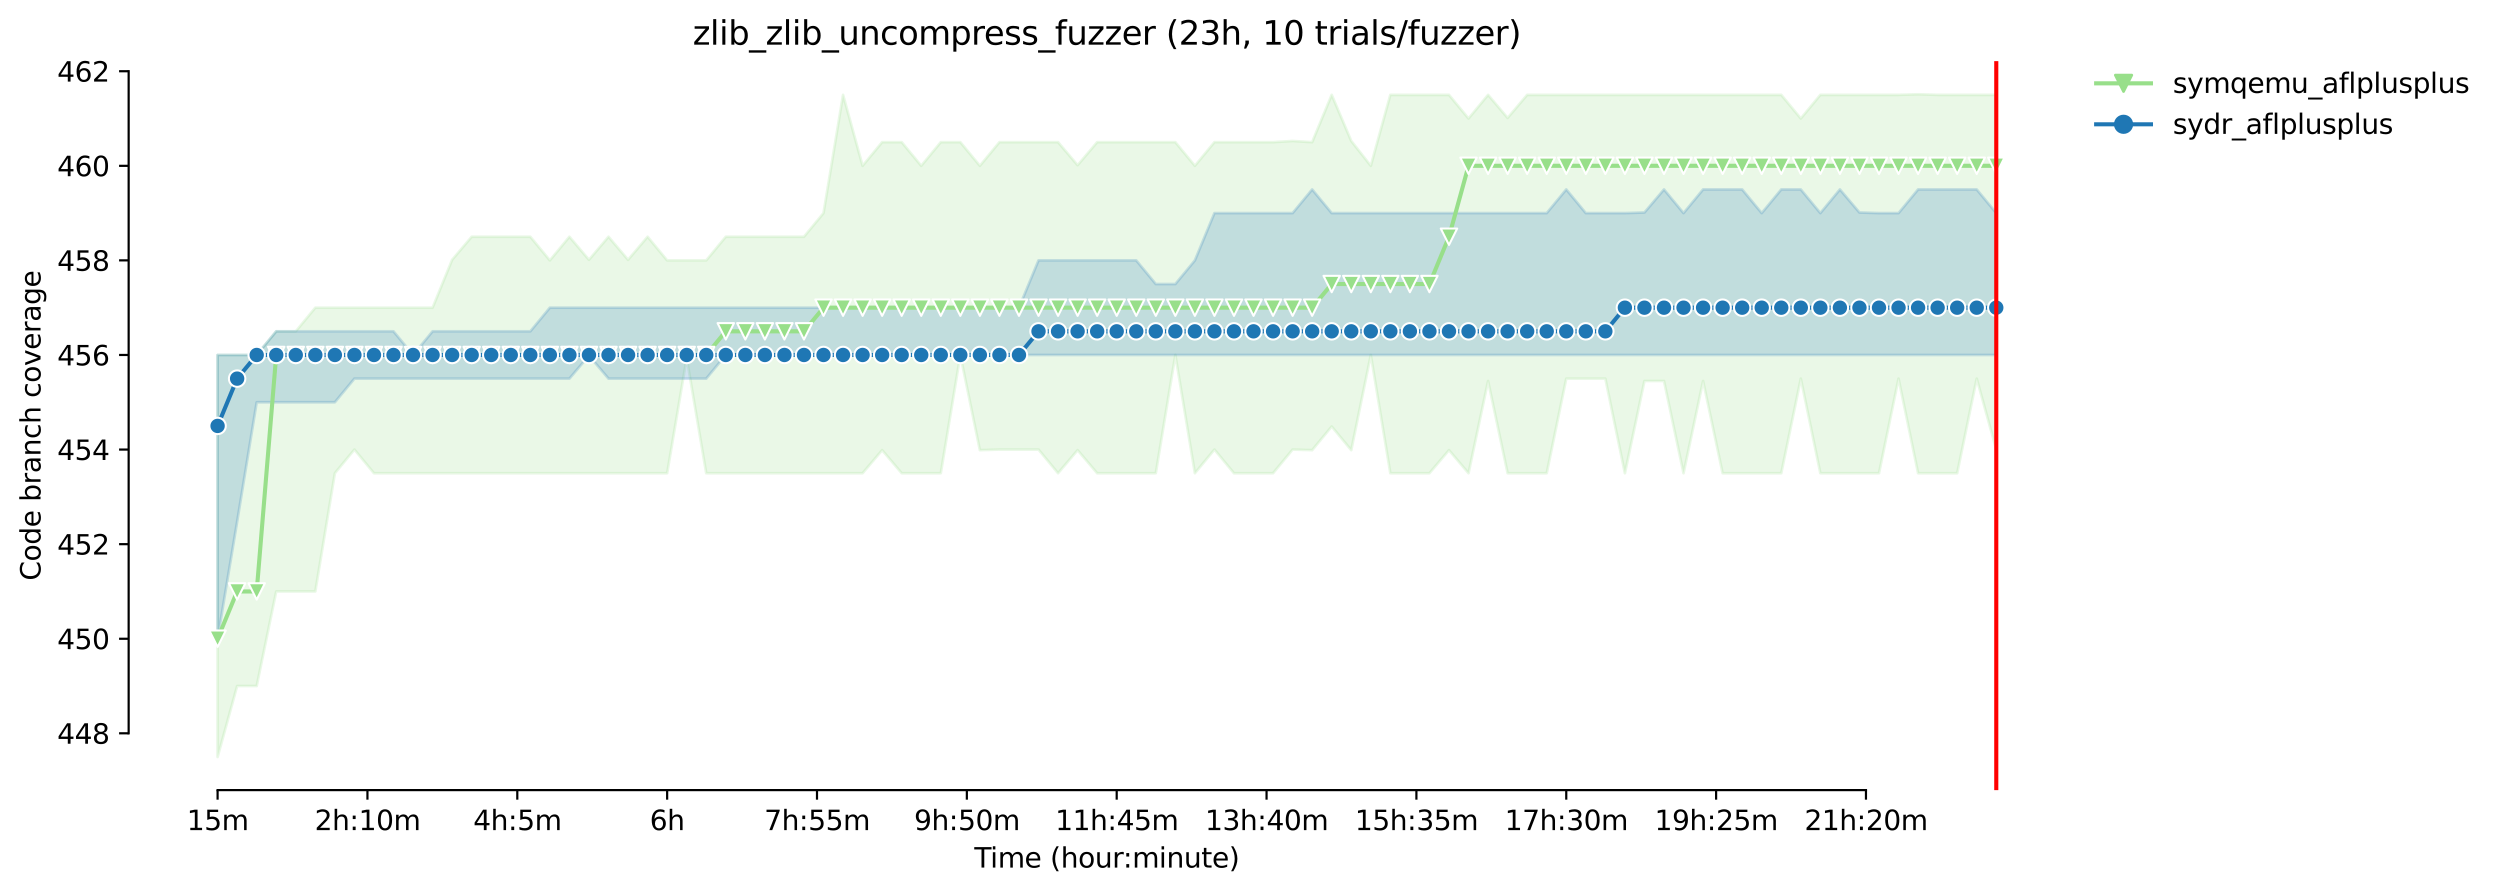 <?xml version="1.0" encoding="utf-8" standalone="no"?>
<!DOCTYPE svg PUBLIC "-//W3C//DTD SVG 1.1//EN"
  "http://www.w3.org/Graphics/SVG/1.1/DTD/svg11.dtd">
<svg height="325.986pt" version="1.1" viewBox="0 0 912.628 325.986" width="912.628pt" xmlns="http://www.w3.org/2000/svg" xmlns:xlink="http://www.w3.org/1999/xlink">
 <defs>
  <style type="text/css">*{stroke-linecap:butt;stroke-linejoin:round;}</style>
 </defs>
 <g id="figure_1">
  <g id="patch_1">
   <path d="M 0 325.986 
L 912.628 325.986 
L 912.628 0 
L 0 0 
z
" style="fill:#ffffff;"/>
  </g>
  <g id="axes_1">
   <g id="patch_2">
    <path d="M 46.966 288.43 
L 761.206 288.43 
L 761.206 22.318 
L 46.966 22.318 
z
" style="fill:#ffffff;"/>
   </g>
   <g id="PolyCollection_1">
    <defs>
     <path d="M 79.431 -196.401 
L 79.431 -49.652 
L 86.566 -75.549 
L 93.702 -75.549 
L 100.837 -110.078 
L 107.972 -110.078 
L 115.107 -110.078 
L 122.243 -153.24 
L 129.378 -161.872 
L 136.513 -153.24 
L 143.648 -153.24 
L 150.784 -153.24 
L 157.919 -153.24 
L 165.054 -153.24 
L 172.19 -153.24 
L 179.325 -153.24 
L 186.46 -153.24 
L 193.595 -153.24 
L 200.731 -153.24 
L 207.866 -153.24 
L 215.001 -153.24 
L 222.136 -153.24 
L 229.272 -153.24 
L 236.407 -153.24 
L 243.542 -153.24 
L 250.677 -195.322 
L 257.813 -153.24 
L 264.948 -153.24 
L 272.083 -153.24 
L 279.218 -153.24 
L 286.354 -153.24 
L 293.489 -153.24 
L 300.624 -153.24 
L 307.76 -153.24 
L 314.895 -153.24 
L 322.03 -161.656 
L 329.165 -153.24 
L 336.301 -153.24 
L 343.436 -153.24 
L 350.571 -196.401 
L 357.706 -161.656 
L 364.842 -161.872 
L 371.977 -161.872 
L 379.112 -161.872 
L 386.247 -153.24 
L 393.383 -161.656 
L 400.518 -153.24 
L 407.653 -153.24 
L 414.789 -153.24 
L 421.924 -153.24 
L 429.059 -196.401 
L 436.194 -153.24 
L 443.33 -161.872 
L 450.465 -153.24 
L 457.6 -153.24 
L 464.735 -153.24 
L 471.871 -161.872 
L 479.006 -161.656 
L 486.141 -170.289 
L 493.276 -161.656 
L 500.412 -196.401 
L 507.547 -153.24 
L 514.682 -153.24 
L 521.817 -153.24 
L 528.953 -161.656 
L 536.088 -153.24 
L 543.223 -186.906 
L 550.359 -153.24 
L 557.494 -153.24 
L 564.629 -153.24 
L 571.764 -187.769 
L 578.9 -187.769 
L 586.035 -187.769 
L 593.17 -153.24 
L 600.305 -186.906 
L 607.441 -186.906 
L 614.576 -153.24 
L 621.711 -186.906 
L 628.846 -153.24 
L 635.982 -153.24 
L 643.117 -153.24 
L 650.252 -153.24 
L 657.388 -187.769 
L 664.523 -153.24 
L 671.658 -153.24 
L 678.793 -153.24 
L 685.929 -153.24 
L 693.064 -187.769 
L 700.199 -153.24 
L 707.334 -153.24 
L 714.47 -153.24 
L 721.605 -187.769 
L 728.74 -161.872 
L 728.74 -291.356 
L 728.74 -291.356 
L 721.605 -291.356 
L 714.47 -291.356 
L 707.334 -291.356 
L 700.199 -291.572 
L 693.064 -291.356 
L 685.929 -291.356 
L 678.793 -291.356 
L 671.658 -291.356 
L 664.523 -291.356 
L 657.388 -282.724 
L 650.252 -291.356 
L 643.117 -291.356 
L 635.982 -291.356 
L 628.846 -291.356 
L 621.711 -291.356 
L 614.576 -291.356 
L 607.441 -291.356 
L 600.305 -291.356 
L 593.17 -291.356 
L 586.035 -291.356 
L 578.9 -291.356 
L 571.764 -291.356 
L 564.629 -291.356 
L 557.494 -291.356 
L 550.359 -282.94 
L 543.223 -291.356 
L 536.088 -282.724 
L 528.953 -291.356 
L 521.817 -291.356 
L 514.682 -291.356 
L 507.547 -291.356 
L 500.412 -265.46 
L 493.276 -274.523 
L 486.141 -291.356 
L 479.006 -274.092 
L 471.871 -274.523 
L 464.735 -274.092 
L 457.6 -274.092 
L 450.465 -274.092 
L 443.33 -274.092 
L 436.194 -265.46 
L 429.059 -274.092 
L 421.924 -274.092 
L 414.789 -274.092 
L 407.653 -274.092 
L 400.518 -274.092 
L 393.383 -265.675 
L 386.247 -274.092 
L 379.112 -274.092 
L 371.977 -274.092 
L 364.842 -274.092 
L 357.706 -265.46 
L 350.571 -274.092 
L 343.436 -274.092 
L 336.301 -265.46 
L 329.165 -274.092 
L 322.03 -274.092 
L 314.895 -265.46 
L 307.76 -291.356 
L 300.624 -248.195 
L 293.489 -239.563 
L 286.354 -239.563 
L 279.218 -239.563 
L 272.083 -239.563 
L 264.948 -239.563 
L 257.813 -230.93 
L 250.677 -230.93 
L 243.542 -230.93 
L 236.407 -239.563 
L 229.272 -231.146 
L 222.136 -239.563 
L 215.001 -231.146 
L 207.866 -239.563 
L 200.731 -230.93 
L 193.595 -239.563 
L 186.46 -239.563 
L 179.325 -239.563 
L 172.19 -239.563 
L 165.054 -231.146 
L 157.919 -213.666 
L 150.784 -213.666 
L 143.648 -213.666 
L 136.513 -213.666 
L 129.378 -213.666 
L 122.243 -213.666 
L 115.107 -213.666 
L 107.972 -205.034 
L 100.837 -205.034 
L 93.702 -196.401 
L 86.566 -196.401 
L 79.431 -196.401 
z
" id="m7f13c4cc99" style="stroke:#98df8a;stroke-opacity:0.2;"/>
    </defs>
    <g clip-path="url(#p9fd44af345)">
     <use style="fill:#98df8a;fill-opacity:0.2;stroke:#98df8a;stroke-opacity:0.2;" x="0" xlink:href="#m7f13c4cc99" y="325.986"/>
    </g>
   </g>
   <g id="PolyCollection_2">
    <defs>
     <path d="M 79.431 -196.401 
L 79.431 -92.814 
L 86.566 -135.544 
L 93.702 -179.137 
L 100.837 -179.137 
L 107.972 -179.137 
L 115.107 -179.137 
L 122.243 -179.137 
L 129.378 -187.769 
L 136.513 -187.769 
L 143.648 -187.769 
L 150.784 -187.769 
L 157.919 -187.769 
L 165.054 -187.769 
L 172.19 -187.769 
L 179.325 -187.769 
L 186.46 -187.769 
L 193.595 -187.769 
L 200.731 -187.769 
L 207.866 -187.769 
L 215.001 -196.185 
L 222.136 -187.769 
L 229.272 -187.769 
L 236.407 -187.769 
L 243.542 -187.769 
L 250.677 -187.769 
L 257.813 -187.769 
L 264.948 -196.401 
L 272.083 -196.401 
L 279.218 -196.401 
L 286.354 -196.401 
L 293.489 -196.401 
L 300.624 -196.401 
L 307.76 -196.401 
L 314.895 -196.401 
L 322.03 -196.401 
L 329.165 -196.401 
L 336.301 -196.401 
L 343.436 -196.401 
L 350.571 -196.401 
L 357.706 -196.401 
L 364.842 -196.401 
L 371.977 -196.401 
L 379.112 -196.401 
L 386.247 -196.401 
L 393.383 -196.401 
L 400.518 -196.401 
L 407.653 -196.401 
L 414.789 -196.401 
L 421.924 -196.401 
L 429.059 -196.401 
L 436.194 -196.401 
L 443.33 -196.401 
L 450.465 -196.401 
L 457.6 -196.401 
L 464.735 -196.401 
L 471.871 -196.401 
L 479.006 -196.401 
L 486.141 -196.401 
L 493.276 -196.401 
L 500.412 -196.401 
L 507.547 -196.401 
L 514.682 -196.401 
L 521.817 -196.401 
L 528.953 -196.401 
L 536.088 -196.401 
L 543.223 -196.401 
L 550.359 -196.401 
L 557.494 -196.401 
L 564.629 -196.401 
L 571.764 -196.401 
L 578.9 -196.401 
L 586.035 -196.401 
L 593.17 -196.401 
L 600.305 -196.401 
L 607.441 -196.401 
L 614.576 -196.401 
L 621.711 -196.401 
L 628.846 -196.401 
L 635.982 -196.401 
L 643.117 -196.401 
L 650.252 -196.401 
L 657.388 -196.401 
L 664.523 -196.401 
L 671.658 -196.401 
L 678.793 -196.401 
L 685.929 -196.401 
L 693.064 -196.401 
L 700.199 -196.401 
L 707.334 -196.401 
L 714.47 -196.401 
L 721.605 -196.401 
L 728.74 -196.401 
L 728.74 -248.195 
L 728.74 -248.195 
L 721.605 -256.827 
L 714.47 -256.827 
L 707.334 -256.827 
L 700.199 -256.827 
L 693.064 -248.195 
L 685.929 -248.195 
L 678.793 -248.411 
L 671.658 -256.827 
L 664.523 -248.195 
L 657.388 -256.827 
L 650.252 -256.827 
L 643.117 -248.195 
L 635.982 -256.827 
L 628.846 -256.827 
L 621.711 -256.827 
L 614.576 -248.195 
L 607.441 -256.827 
L 600.305 -248.411 
L 593.17 -248.195 
L 586.035 -248.195 
L 578.9 -248.195 
L 571.764 -256.827 
L 564.629 -248.195 
L 557.494 -248.195 
L 550.359 -248.195 
L 543.223 -248.195 
L 536.088 -248.195 
L 528.953 -248.195 
L 521.817 -248.195 
L 514.682 -248.195 
L 507.547 -248.195 
L 500.412 -248.195 
L 493.276 -248.195 
L 486.141 -248.195 
L 479.006 -256.827 
L 471.871 -248.195 
L 464.735 -248.195 
L 457.6 -248.195 
L 450.465 -248.195 
L 443.33 -248.195 
L 436.194 -230.93 
L 429.059 -222.298 
L 421.924 -222.298 
L 414.789 -230.93 
L 407.653 -230.93 
L 400.518 -230.93 
L 393.383 -230.93 
L 386.247 -230.93 
L 379.112 -230.93 
L 371.977 -213.666 
L 364.842 -213.666 
L 357.706 -213.666 
L 350.571 -213.666 
L 343.436 -213.666 
L 336.301 -213.666 
L 329.165 -213.666 
L 322.03 -213.666 
L 314.895 -213.666 
L 307.76 -213.666 
L 300.624 -213.666 
L 293.489 -213.666 
L 286.354 -213.666 
L 279.218 -213.666 
L 272.083 -213.666 
L 264.948 -213.666 
L 257.813 -213.666 
L 250.677 -213.666 
L 243.542 -213.666 
L 236.407 -213.666 
L 229.272 -213.666 
L 222.136 -213.666 
L 215.001 -213.666 
L 207.866 -213.666 
L 200.731 -213.666 
L 193.595 -205.034 
L 186.46 -205.034 
L 179.325 -205.034 
L 172.19 -205.034 
L 165.054 -205.034 
L 157.919 -205.034 
L 150.784 -196.401 
L 143.648 -205.034 
L 136.513 -205.034 
L 129.378 -205.034 
L 122.243 -205.034 
L 115.107 -205.034 
L 107.972 -205.034 
L 100.837 -205.034 
L 93.702 -196.401 
L 86.566 -196.401 
L 79.431 -196.401 
z
" id="m5a699c2238" style="stroke:#1f77b4;stroke-opacity:0.2;"/>
    </defs>
    <g clip-path="url(#p9fd44af345)">
     <use style="fill:#1f77b4;fill-opacity:0.2;stroke:#1f77b4;stroke-opacity:0.2;" x="0" xlink:href="#m5a699c2238" y="325.986"/>
    </g>
   </g>
   <g id="matplotlib.axis_1">
    <g id="xtick_1">
     <g id="line2d_1">
      <defs>
       <path d="M 0 0 
L 0 3.5 
" id="m0980ecb024" style="stroke:#000000;stroke-width:0.8;"/>
      </defs>
      <g>
       <use style="stroke:#000000;stroke-width:0.8;" x="79.431" xlink:href="#m0980ecb024" y="288.43"/>
      </g>
     </g>
     <g id="text_1">
      <!-- 15m -->
      <g transform="translate(68.198 303.029)scale(0.1 -0.1)">
       <defs>
        <path d="M 794 531 
L 1825 531 
L 1825 4091 
L 703 3866 
L 703 4441 
L 1819 4666 
L 2450 4666 
L 2450 531 
L 3481 531 
L 3481 0 
L 794 0 
L 794 531 
z
" id="DejaVuSans-31" transform="scale(0.016)"/>
        <path d="M 691 4666 
L 3169 4666 
L 3169 4134 
L 1269 4134 
L 1269 2991 
Q 1406 3038 1543 3061 
Q 1681 3084 1819 3084 
Q 2600 3084 3056 2656 
Q 3513 2228 3513 1497 
Q 3513 744 3044 326 
Q 2575 -91 1722 -91 
Q 1428 -91 1123 -41 
Q 819 9 494 109 
L 494 744 
Q 775 591 1075 516 
Q 1375 441 1709 441 
Q 2250 441 2565 725 
Q 2881 1009 2881 1497 
Q 2881 1984 2565 2268 
Q 2250 2553 1709 2553 
Q 1456 2553 1204 2497 
Q 953 2441 691 2322 
L 691 4666 
z
" id="DejaVuSans-35" transform="scale(0.016)"/>
        <path d="M 3328 2828 
Q 3544 3216 3844 3400 
Q 4144 3584 4550 3584 
Q 5097 3584 5394 3201 
Q 5691 2819 5691 2113 
L 5691 0 
L 5113 0 
L 5113 2094 
Q 5113 2597 4934 2840 
Q 4756 3084 4391 3084 
Q 3944 3084 3684 2787 
Q 3425 2491 3425 1978 
L 3425 0 
L 2847 0 
L 2847 2094 
Q 2847 2600 2669 2842 
Q 2491 3084 2119 3084 
Q 1678 3084 1418 2786 
Q 1159 2488 1159 1978 
L 1159 0 
L 581 0 
L 581 3500 
L 1159 3500 
L 1159 2956 
Q 1356 3278 1631 3431 
Q 1906 3584 2284 3584 
Q 2666 3584 2933 3390 
Q 3200 3197 3328 2828 
z
" id="DejaVuSans-6d" transform="scale(0.016)"/>
       </defs>
       <use xlink:href="#DejaVuSans-31"/>
       <use x="63.623" xlink:href="#DejaVuSans-35"/>
       <use x="127.246" xlink:href="#DejaVuSans-6d"/>
      </g>
     </g>
    </g>
    <g id="xtick_2">
     <g id="line2d_2">
      <g>
       <use style="stroke:#000000;stroke-width:0.8;" x="134.135" xlink:href="#m0980ecb024" y="288.43"/>
      </g>
     </g>
     <g id="text_2">
      <!-- 2h:10m -->
      <g transform="translate(114.868 303.029)scale(0.1 -0.1)">
       <defs>
        <path d="M 1228 531 
L 3431 531 
L 3431 0 
L 469 0 
L 469 531 
Q 828 903 1448 1529 
Q 2069 2156 2228 2338 
Q 2531 2678 2651 2914 
Q 2772 3150 2772 3378 
Q 2772 3750 2511 3984 
Q 2250 4219 1831 4219 
Q 1534 4219 1204 4116 
Q 875 4013 500 3803 
L 500 4441 
Q 881 4594 1212 4672 
Q 1544 4750 1819 4750 
Q 2544 4750 2975 4387 
Q 3406 4025 3406 3419 
Q 3406 3131 3298 2873 
Q 3191 2616 2906 2266 
Q 2828 2175 2409 1742 
Q 1991 1309 1228 531 
z
" id="DejaVuSans-32" transform="scale(0.016)"/>
        <path d="M 3513 2113 
L 3513 0 
L 2938 0 
L 2938 2094 
Q 2938 2591 2744 2837 
Q 2550 3084 2163 3084 
Q 1697 3084 1428 2787 
Q 1159 2491 1159 1978 
L 1159 0 
L 581 0 
L 581 4863 
L 1159 4863 
L 1159 2956 
Q 1366 3272 1645 3428 
Q 1925 3584 2291 3584 
Q 2894 3584 3203 3211 
Q 3513 2838 3513 2113 
z
" id="DejaVuSans-68" transform="scale(0.016)"/>
        <path d="M 750 794 
L 1409 794 
L 1409 0 
L 750 0 
L 750 794 
z
M 750 3309 
L 1409 3309 
L 1409 2516 
L 750 2516 
L 750 3309 
z
" id="DejaVuSans-3a" transform="scale(0.016)"/>
        <path d="M 2034 4250 
Q 1547 4250 1301 3770 
Q 1056 3291 1056 2328 
Q 1056 1369 1301 889 
Q 1547 409 2034 409 
Q 2525 409 2770 889 
Q 3016 1369 3016 2328 
Q 3016 3291 2770 3770 
Q 2525 4250 2034 4250 
z
M 2034 4750 
Q 2819 4750 3233 4129 
Q 3647 3509 3647 2328 
Q 3647 1150 3233 529 
Q 2819 -91 2034 -91 
Q 1250 -91 836 529 
Q 422 1150 422 2328 
Q 422 3509 836 4129 
Q 1250 4750 2034 4750 
z
" id="DejaVuSans-30" transform="scale(0.016)"/>
       </defs>
       <use xlink:href="#DejaVuSans-32"/>
       <use x="63.623" xlink:href="#DejaVuSans-68"/>
       <use x="127.002" xlink:href="#DejaVuSans-3a"/>
       <use x="160.693" xlink:href="#DejaVuSans-31"/>
       <use x="224.316" xlink:href="#DejaVuSans-30"/>
       <use x="287.939" xlink:href="#DejaVuSans-6d"/>
      </g>
     </g>
    </g>
    <g id="xtick_3">
     <g id="line2d_3">
      <g>
       <use style="stroke:#000000;stroke-width:0.8;" x="188.838" xlink:href="#m0980ecb024" y="288.43"/>
      </g>
     </g>
     <g id="text_3">
      <!-- 4h:5m -->
      <g transform="translate(172.753 303.029)scale(0.1 -0.1)">
       <defs>
        <path d="M 2419 4116 
L 825 1625 
L 2419 1625 
L 2419 4116 
z
M 2253 4666 
L 3047 4666 
L 3047 1625 
L 3713 1625 
L 3713 1100 
L 3047 1100 
L 3047 0 
L 2419 0 
L 2419 1100 
L 313 1100 
L 313 1709 
L 2253 4666 
z
" id="DejaVuSans-34" transform="scale(0.016)"/>
       </defs>
       <use xlink:href="#DejaVuSans-34"/>
       <use x="63.623" xlink:href="#DejaVuSans-68"/>
       <use x="127.002" xlink:href="#DejaVuSans-3a"/>
       <use x="160.693" xlink:href="#DejaVuSans-35"/>
       <use x="224.316" xlink:href="#DejaVuSans-6d"/>
      </g>
     </g>
    </g>
    <g id="xtick_4">
     <g id="line2d_4">
      <g>
       <use style="stroke:#000000;stroke-width:0.8;" x="243.542" xlink:href="#m0980ecb024" y="288.43"/>
      </g>
     </g>
     <g id="text_4">
      <!-- 6h -->
      <g transform="translate(237.192 303.029)scale(0.1 -0.1)">
       <defs>
        <path d="M 2113 2584 
Q 1688 2584 1439 2293 
Q 1191 2003 1191 1497 
Q 1191 994 1439 701 
Q 1688 409 2113 409 
Q 2538 409 2786 701 
Q 3034 994 3034 1497 
Q 3034 2003 2786 2293 
Q 2538 2584 2113 2584 
z
M 3366 4563 
L 3366 3988 
Q 3128 4100 2886 4159 
Q 2644 4219 2406 4219 
Q 1781 4219 1451 3797 
Q 1122 3375 1075 2522 
Q 1259 2794 1537 2939 
Q 1816 3084 2150 3084 
Q 2853 3084 3261 2657 
Q 3669 2231 3669 1497 
Q 3669 778 3244 343 
Q 2819 -91 2113 -91 
Q 1303 -91 875 529 
Q 447 1150 447 2328 
Q 447 3434 972 4092 
Q 1497 4750 2381 4750 
Q 2619 4750 2861 4703 
Q 3103 4656 3366 4563 
z
" id="DejaVuSans-36" transform="scale(0.016)"/>
       </defs>
       <use xlink:href="#DejaVuSans-36"/>
       <use x="63.623" xlink:href="#DejaVuSans-68"/>
      </g>
     </g>
    </g>
    <g id="xtick_5">
     <g id="line2d_5">
      <g>
       <use style="stroke:#000000;stroke-width:0.8;" x="298.246" xlink:href="#m0980ecb024" y="288.43"/>
      </g>
     </g>
     <g id="text_5">
      <!-- 7h:55m -->
      <g transform="translate(278.979 303.029)scale(0.1 -0.1)">
       <defs>
        <path d="M 525 4666 
L 3525 4666 
L 3525 4397 
L 1831 0 
L 1172 0 
L 2766 4134 
L 525 4134 
L 525 4666 
z
" id="DejaVuSans-37" transform="scale(0.016)"/>
       </defs>
       <use xlink:href="#DejaVuSans-37"/>
       <use x="63.623" xlink:href="#DejaVuSans-68"/>
       <use x="127.002" xlink:href="#DejaVuSans-3a"/>
       <use x="160.693" xlink:href="#DejaVuSans-35"/>
       <use x="224.316" xlink:href="#DejaVuSans-35"/>
       <use x="287.939" xlink:href="#DejaVuSans-6d"/>
      </g>
     </g>
    </g>
    <g id="xtick_6">
     <g id="line2d_6">
      <g>
       <use style="stroke:#000000;stroke-width:0.8;" x="352.95" xlink:href="#m0980ecb024" y="288.43"/>
      </g>
     </g>
     <g id="text_6">
      <!-- 9h:50m -->
      <g transform="translate(333.682 303.029)scale(0.1 -0.1)">
       <defs>
        <path d="M 703 97 
L 703 672 
Q 941 559 1184 500 
Q 1428 441 1663 441 
Q 2288 441 2617 861 
Q 2947 1281 2994 2138 
Q 2813 1869 2534 1725 
Q 2256 1581 1919 1581 
Q 1219 1581 811 2004 
Q 403 2428 403 3163 
Q 403 3881 828 4315 
Q 1253 4750 1959 4750 
Q 2769 4750 3195 4129 
Q 3622 3509 3622 2328 
Q 3622 1225 3098 567 
Q 2575 -91 1691 -91 
Q 1453 -91 1209 -44 
Q 966 3 703 97 
z
M 1959 2075 
Q 2384 2075 2632 2365 
Q 2881 2656 2881 3163 
Q 2881 3666 2632 3958 
Q 2384 4250 1959 4250 
Q 1534 4250 1286 3958 
Q 1038 3666 1038 3163 
Q 1038 2656 1286 2365 
Q 1534 2075 1959 2075 
z
" id="DejaVuSans-39" transform="scale(0.016)"/>
       </defs>
       <use xlink:href="#DejaVuSans-39"/>
       <use x="63.623" xlink:href="#DejaVuSans-68"/>
       <use x="127.002" xlink:href="#DejaVuSans-3a"/>
       <use x="160.693" xlink:href="#DejaVuSans-35"/>
       <use x="224.316" xlink:href="#DejaVuSans-30"/>
       <use x="287.939" xlink:href="#DejaVuSans-6d"/>
      </g>
     </g>
    </g>
    <g id="xtick_7">
     <g id="line2d_7">
      <g>
       <use style="stroke:#000000;stroke-width:0.8;" x="407.653" xlink:href="#m0980ecb024" y="288.43"/>
      </g>
     </g>
     <g id="text_7">
      <!-- 11h:45m -->
      <g transform="translate(385.205 303.029)scale(0.1 -0.1)">
       <use xlink:href="#DejaVuSans-31"/>
       <use x="63.623" xlink:href="#DejaVuSans-31"/>
       <use x="127.246" xlink:href="#DejaVuSans-68"/>
       <use x="190.625" xlink:href="#DejaVuSans-3a"/>
       <use x="224.316" xlink:href="#DejaVuSans-34"/>
       <use x="287.939" xlink:href="#DejaVuSans-35"/>
       <use x="351.562" xlink:href="#DejaVuSans-6d"/>
      </g>
     </g>
    </g>
    <g id="xtick_8">
     <g id="line2d_8">
      <g>
       <use style="stroke:#000000;stroke-width:0.8;" x="462.357" xlink:href="#m0980ecb024" y="288.43"/>
      </g>
     </g>
     <g id="text_8">
      <!-- 13h:40m -->
      <g transform="translate(439.909 303.029)scale(0.1 -0.1)">
       <defs>
        <path d="M 2597 2516 
Q 3050 2419 3304 2112 
Q 3559 1806 3559 1356 
Q 3559 666 3084 287 
Q 2609 -91 1734 -91 
Q 1441 -91 1130 -33 
Q 819 25 488 141 
L 488 750 
Q 750 597 1062 519 
Q 1375 441 1716 441 
Q 2309 441 2620 675 
Q 2931 909 2931 1356 
Q 2931 1769 2642 2001 
Q 2353 2234 1838 2234 
L 1294 2234 
L 1294 2753 
L 1863 2753 
Q 2328 2753 2575 2939 
Q 2822 3125 2822 3475 
Q 2822 3834 2567 4026 
Q 2313 4219 1838 4219 
Q 1578 4219 1281 4162 
Q 984 4106 628 3988 
L 628 4550 
Q 988 4650 1302 4700 
Q 1616 4750 1894 4750 
Q 2613 4750 3031 4423 
Q 3450 4097 3450 3541 
Q 3450 3153 3228 2886 
Q 3006 2619 2597 2516 
z
" id="DejaVuSans-33" transform="scale(0.016)"/>
       </defs>
       <use xlink:href="#DejaVuSans-31"/>
       <use x="63.623" xlink:href="#DejaVuSans-33"/>
       <use x="127.246" xlink:href="#DejaVuSans-68"/>
       <use x="190.625" xlink:href="#DejaVuSans-3a"/>
       <use x="224.316" xlink:href="#DejaVuSans-34"/>
       <use x="287.939" xlink:href="#DejaVuSans-30"/>
       <use x="351.562" xlink:href="#DejaVuSans-6d"/>
      </g>
     </g>
    </g>
    <g id="xtick_9">
     <g id="line2d_9">
      <g>
       <use style="stroke:#000000;stroke-width:0.8;" x="517.061" xlink:href="#m0980ecb024" y="288.43"/>
      </g>
     </g>
     <g id="text_9">
      <!-- 15h:35m -->
      <g transform="translate(494.612 303.029)scale(0.1 -0.1)">
       <use xlink:href="#DejaVuSans-31"/>
       <use x="63.623" xlink:href="#DejaVuSans-35"/>
       <use x="127.246" xlink:href="#DejaVuSans-68"/>
       <use x="190.625" xlink:href="#DejaVuSans-3a"/>
       <use x="224.316" xlink:href="#DejaVuSans-33"/>
       <use x="287.939" xlink:href="#DejaVuSans-35"/>
       <use x="351.562" xlink:href="#DejaVuSans-6d"/>
      </g>
     </g>
    </g>
    <g id="xtick_10">
     <g id="line2d_10">
      <g>
       <use style="stroke:#000000;stroke-width:0.8;" x="571.764" xlink:href="#m0980ecb024" y="288.43"/>
      </g>
     </g>
     <g id="text_10">
      <!-- 17h:30m -->
      <g transform="translate(549.316 303.029)scale(0.1 -0.1)">
       <use xlink:href="#DejaVuSans-31"/>
       <use x="63.623" xlink:href="#DejaVuSans-37"/>
       <use x="127.246" xlink:href="#DejaVuSans-68"/>
       <use x="190.625" xlink:href="#DejaVuSans-3a"/>
       <use x="224.316" xlink:href="#DejaVuSans-33"/>
       <use x="287.939" xlink:href="#DejaVuSans-30"/>
       <use x="351.562" xlink:href="#DejaVuSans-6d"/>
      </g>
     </g>
    </g>
    <g id="xtick_11">
     <g id="line2d_11">
      <g>
       <use style="stroke:#000000;stroke-width:0.8;" x="626.468" xlink:href="#m0980ecb024" y="288.43"/>
      </g>
     </g>
     <g id="text_11">
      <!-- 19h:25m -->
      <g transform="translate(604.02 303.029)scale(0.1 -0.1)">
       <use xlink:href="#DejaVuSans-31"/>
       <use x="63.623" xlink:href="#DejaVuSans-39"/>
       <use x="127.246" xlink:href="#DejaVuSans-68"/>
       <use x="190.625" xlink:href="#DejaVuSans-3a"/>
       <use x="224.316" xlink:href="#DejaVuSans-32"/>
       <use x="287.939" xlink:href="#DejaVuSans-35"/>
       <use x="351.562" xlink:href="#DejaVuSans-6d"/>
      </g>
     </g>
    </g>
    <g id="xtick_12">
     <g id="line2d_12">
      <g>
       <use style="stroke:#000000;stroke-width:0.8;" x="681.172" xlink:href="#m0980ecb024" y="288.43"/>
      </g>
     </g>
     <g id="text_12">
      <!-- 21h:20m -->
      <g transform="translate(658.723 303.029)scale(0.1 -0.1)">
       <use xlink:href="#DejaVuSans-32"/>
       <use x="63.623" xlink:href="#DejaVuSans-31"/>
       <use x="127.246" xlink:href="#DejaVuSans-68"/>
       <use x="190.625" xlink:href="#DejaVuSans-3a"/>
       <use x="224.316" xlink:href="#DejaVuSans-32"/>
       <use x="287.939" xlink:href="#DejaVuSans-30"/>
       <use x="351.562" xlink:href="#DejaVuSans-6d"/>
      </g>
     </g>
    </g>
    <g id="text_13">
     <!-- Time (hour:minute) -->
     <g transform="translate(355.679 316.707)scale(0.1 -0.1)">
      <defs>
       <path d="M -19 4666 
L 3928 4666 
L 3928 4134 
L 2272 4134 
L 2272 0 
L 1638 0 
L 1638 4134 
L -19 4134 
L -19 4666 
z
" id="DejaVuSans-54" transform="scale(0.016)"/>
       <path d="M 603 3500 
L 1178 3500 
L 1178 0 
L 603 0 
L 603 3500 
z
M 603 4863 
L 1178 4863 
L 1178 4134 
L 603 4134 
L 603 4863 
z
" id="DejaVuSans-69" transform="scale(0.016)"/>
       <path d="M 3597 1894 
L 3597 1613 
L 953 1613 
Q 991 1019 1311 708 
Q 1631 397 2203 397 
Q 2534 397 2845 478 
Q 3156 559 3463 722 
L 3463 178 
Q 3153 47 2828 -22 
Q 2503 -91 2169 -91 
Q 1331 -91 842 396 
Q 353 884 353 1716 
Q 353 2575 817 3079 
Q 1281 3584 2069 3584 
Q 2775 3584 3186 3129 
Q 3597 2675 3597 1894 
z
M 3022 2063 
Q 3016 2534 2758 2815 
Q 2500 3097 2075 3097 
Q 1594 3097 1305 2825 
Q 1016 2553 972 2059 
L 3022 2063 
z
" id="DejaVuSans-65" transform="scale(0.016)"/>
       <path id="DejaVuSans-20" transform="scale(0.016)"/>
       <path d="M 1984 4856 
Q 1566 4138 1362 3434 
Q 1159 2731 1159 2009 
Q 1159 1288 1364 580 
Q 1569 -128 1984 -844 
L 1484 -844 
Q 1016 -109 783 600 
Q 550 1309 550 2009 
Q 550 2706 781 3412 
Q 1013 4119 1484 4856 
L 1984 4856 
z
" id="DejaVuSans-28" transform="scale(0.016)"/>
       <path d="M 1959 3097 
Q 1497 3097 1228 2736 
Q 959 2375 959 1747 
Q 959 1119 1226 758 
Q 1494 397 1959 397 
Q 2419 397 2687 759 
Q 2956 1122 2956 1747 
Q 2956 2369 2687 2733 
Q 2419 3097 1959 3097 
z
M 1959 3584 
Q 2709 3584 3137 3096 
Q 3566 2609 3566 1747 
Q 3566 888 3137 398 
Q 2709 -91 1959 -91 
Q 1206 -91 779 398 
Q 353 888 353 1747 
Q 353 2609 779 3096 
Q 1206 3584 1959 3584 
z
" id="DejaVuSans-6f" transform="scale(0.016)"/>
       <path d="M 544 1381 
L 544 3500 
L 1119 3500 
L 1119 1403 
Q 1119 906 1312 657 
Q 1506 409 1894 409 
Q 2359 409 2629 706 
Q 2900 1003 2900 1516 
L 2900 3500 
L 3475 3500 
L 3475 0 
L 2900 0 
L 2900 538 
Q 2691 219 2414 64 
Q 2138 -91 1772 -91 
Q 1169 -91 856 284 
Q 544 659 544 1381 
z
M 1991 3584 
L 1991 3584 
z
" id="DejaVuSans-75" transform="scale(0.016)"/>
       <path d="M 2631 2963 
Q 2534 3019 2420 3045 
Q 2306 3072 2169 3072 
Q 1681 3072 1420 2755 
Q 1159 2438 1159 1844 
L 1159 0 
L 581 0 
L 581 3500 
L 1159 3500 
L 1159 2956 
Q 1341 3275 1631 3429 
Q 1922 3584 2338 3584 
Q 2397 3584 2469 3576 
Q 2541 3569 2628 3553 
L 2631 2963 
z
" id="DejaVuSans-72" transform="scale(0.016)"/>
       <path d="M 3513 2113 
L 3513 0 
L 2938 0 
L 2938 2094 
Q 2938 2591 2744 2837 
Q 2550 3084 2163 3084 
Q 1697 3084 1428 2787 
Q 1159 2491 1159 1978 
L 1159 0 
L 581 0 
L 581 3500 
L 1159 3500 
L 1159 2956 
Q 1366 3272 1645 3428 
Q 1925 3584 2291 3584 
Q 2894 3584 3203 3211 
Q 3513 2838 3513 2113 
z
" id="DejaVuSans-6e" transform="scale(0.016)"/>
       <path d="M 1172 4494 
L 1172 3500 
L 2356 3500 
L 2356 3053 
L 1172 3053 
L 1172 1153 
Q 1172 725 1289 603 
Q 1406 481 1766 481 
L 2356 481 
L 2356 0 
L 1766 0 
Q 1100 0 847 248 
Q 594 497 594 1153 
L 594 3053 
L 172 3053 
L 172 3500 
L 594 3500 
L 594 4494 
L 1172 4494 
z
" id="DejaVuSans-74" transform="scale(0.016)"/>
       <path d="M 513 4856 
L 1013 4856 
Q 1481 4119 1714 3412 
Q 1947 2706 1947 2009 
Q 1947 1309 1714 600 
Q 1481 -109 1013 -844 
L 513 -844 
Q 928 -128 1133 580 
Q 1338 1288 1338 2009 
Q 1338 2731 1133 3434 
Q 928 4138 513 4856 
z
" id="DejaVuSans-29" transform="scale(0.016)"/>
      </defs>
      <use xlink:href="#DejaVuSans-54"/>
      <use x="57.959" xlink:href="#DejaVuSans-69"/>
      <use x="85.742" xlink:href="#DejaVuSans-6d"/>
      <use x="183.154" xlink:href="#DejaVuSans-65"/>
      <use x="244.678" xlink:href="#DejaVuSans-20"/>
      <use x="276.465" xlink:href="#DejaVuSans-28"/>
      <use x="315.479" xlink:href="#DejaVuSans-68"/>
      <use x="378.857" xlink:href="#DejaVuSans-6f"/>
      <use x="440.039" xlink:href="#DejaVuSans-75"/>
      <use x="503.418" xlink:href="#DejaVuSans-72"/>
      <use x="542.781" xlink:href="#DejaVuSans-3a"/>
      <use x="576.473" xlink:href="#DejaVuSans-6d"/>
      <use x="673.885" xlink:href="#DejaVuSans-69"/>
      <use x="701.668" xlink:href="#DejaVuSans-6e"/>
      <use x="765.047" xlink:href="#DejaVuSans-75"/>
      <use x="828.426" xlink:href="#DejaVuSans-74"/>
      <use x="867.635" xlink:href="#DejaVuSans-65"/>
      <use x="929.158" xlink:href="#DejaVuSans-29"/>
     </g>
    </g>
   </g>
   <g id="matplotlib.axis_2">
    <g id="ytick_1">
     <g id="line2d_13">
      <defs>
       <path d="M 0 0 
L -3.5 0 
" id="m1916972dfe" style="stroke:#000000;stroke-width:0.8;"/>
      </defs>
      <g>
       <use style="stroke:#000000;stroke-width:0.8;" x="46.966" xlink:href="#m1916972dfe" y="267.702"/>
      </g>
     </g>
     <g id="text_14">
      <!-- 448 -->
      <g transform="translate(20.878 271.501)scale(0.1 -0.1)">
       <defs>
        <path d="M 2034 2216 
Q 1584 2216 1326 1975 
Q 1069 1734 1069 1313 
Q 1069 891 1326 650 
Q 1584 409 2034 409 
Q 2484 409 2743 651 
Q 3003 894 3003 1313 
Q 3003 1734 2745 1975 
Q 2488 2216 2034 2216 
z
M 1403 2484 
Q 997 2584 770 2862 
Q 544 3141 544 3541 
Q 544 4100 942 4425 
Q 1341 4750 2034 4750 
Q 2731 4750 3128 4425 
Q 3525 4100 3525 3541 
Q 3525 3141 3298 2862 
Q 3072 2584 2669 2484 
Q 3125 2378 3379 2068 
Q 3634 1759 3634 1313 
Q 3634 634 3220 271 
Q 2806 -91 2034 -91 
Q 1263 -91 848 271 
Q 434 634 434 1313 
Q 434 1759 690 2068 
Q 947 2378 1403 2484 
z
M 1172 3481 
Q 1172 3119 1398 2916 
Q 1625 2713 2034 2713 
Q 2441 2713 2670 2916 
Q 2900 3119 2900 3481 
Q 2900 3844 2670 4047 
Q 2441 4250 2034 4250 
Q 1625 4250 1398 4047 
Q 1172 3844 1172 3481 
z
" id="DejaVuSans-38" transform="scale(0.016)"/>
       </defs>
       <use xlink:href="#DejaVuSans-34"/>
       <use x="63.623" xlink:href="#DejaVuSans-34"/>
       <use x="127.246" xlink:href="#DejaVuSans-38"/>
      </g>
     </g>
    </g>
    <g id="ytick_2">
     <g id="line2d_14">
      <g>
       <use style="stroke:#000000;stroke-width:0.8;" x="46.966" xlink:href="#m1916972dfe" y="233.173"/>
      </g>
     </g>
     <g id="text_15">
      <!-- 450 -->
      <g transform="translate(20.878 236.972)scale(0.1 -0.1)">
       <use xlink:href="#DejaVuSans-34"/>
       <use x="63.623" xlink:href="#DejaVuSans-35"/>
       <use x="127.246" xlink:href="#DejaVuSans-30"/>
      </g>
     </g>
    </g>
    <g id="ytick_3">
     <g id="line2d_15">
      <g>
       <use style="stroke:#000000;stroke-width:0.8;" x="46.966" xlink:href="#m1916972dfe" y="198.643"/>
      </g>
     </g>
     <g id="text_16">
      <!-- 452 -->
      <g transform="translate(20.878 202.443)scale(0.1 -0.1)">
       <use xlink:href="#DejaVuSans-34"/>
       <use x="63.623" xlink:href="#DejaVuSans-35"/>
       <use x="127.246" xlink:href="#DejaVuSans-32"/>
      </g>
     </g>
    </g>
    <g id="ytick_4">
     <g id="line2d_16">
      <g>
       <use style="stroke:#000000;stroke-width:0.8;" x="46.966" xlink:href="#m1916972dfe" y="164.114"/>
      </g>
     </g>
     <g id="text_17">
      <!-- 454 -->
      <g transform="translate(20.878 167.914)scale(0.1 -0.1)">
       <use xlink:href="#DejaVuSans-34"/>
       <use x="63.623" xlink:href="#DejaVuSans-35"/>
       <use x="127.246" xlink:href="#DejaVuSans-34"/>
      </g>
     </g>
    </g>
    <g id="ytick_5">
     <g id="line2d_17">
      <g>
       <use style="stroke:#000000;stroke-width:0.8;" x="46.966" xlink:href="#m1916972dfe" y="129.585"/>
      </g>
     </g>
     <g id="text_18">
      <!-- 456 -->
      <g transform="translate(20.878 133.384)scale(0.1 -0.1)">
       <use xlink:href="#DejaVuSans-34"/>
       <use x="63.623" xlink:href="#DejaVuSans-35"/>
       <use x="127.246" xlink:href="#DejaVuSans-36"/>
      </g>
     </g>
    </g>
    <g id="ytick_6">
     <g id="line2d_18">
      <g>
       <use style="stroke:#000000;stroke-width:0.8;" x="46.966" xlink:href="#m1916972dfe" y="95.056"/>
      </g>
     </g>
     <g id="text_19">
      <!-- 458 -->
      <g transform="translate(20.878 98.855)scale(0.1 -0.1)">
       <use xlink:href="#DejaVuSans-34"/>
       <use x="63.623" xlink:href="#DejaVuSans-35"/>
       <use x="127.246" xlink:href="#DejaVuSans-38"/>
      </g>
     </g>
    </g>
    <g id="ytick_7">
     <g id="line2d_19">
      <g>
       <use style="stroke:#000000;stroke-width:0.8;" x="46.966" xlink:href="#m1916972dfe" y="60.527"/>
      </g>
     </g>
     <g id="text_20">
      <!-- 460 -->
      <g transform="translate(20.878 64.326)scale(0.1 -0.1)">
       <use xlink:href="#DejaVuSans-34"/>
       <use x="63.623" xlink:href="#DejaVuSans-36"/>
       <use x="127.246" xlink:href="#DejaVuSans-30"/>
      </g>
     </g>
    </g>
    <g id="ytick_8">
     <g id="line2d_20">
      <g>
       <use style="stroke:#000000;stroke-width:0.8;" x="46.966" xlink:href="#m1916972dfe" y="25.998"/>
      </g>
     </g>
     <g id="text_21">
      <!-- 462 -->
      <g transform="translate(20.878 29.797)scale(0.1 -0.1)">
       <use xlink:href="#DejaVuSans-34"/>
       <use x="63.623" xlink:href="#DejaVuSans-36"/>
       <use x="127.246" xlink:href="#DejaVuSans-32"/>
      </g>
     </g>
    </g>
    <g id="text_22">
     <!-- Code branch coverage -->
     <g transform="translate(14.798 211.949)rotate(-90)scale(0.1 -0.1)">
      <defs>
       <path d="M 4122 4306 
L 4122 3641 
Q 3803 3938 3442 4084 
Q 3081 4231 2675 4231 
Q 1875 4231 1450 3742 
Q 1025 3253 1025 2328 
Q 1025 1406 1450 917 
Q 1875 428 2675 428 
Q 3081 428 3442 575 
Q 3803 722 4122 1019 
L 4122 359 
Q 3791 134 3420 21 
Q 3050 -91 2638 -91 
Q 1578 -91 968 557 
Q 359 1206 359 2328 
Q 359 3453 968 4101 
Q 1578 4750 2638 4750 
Q 3056 4750 3426 4639 
Q 3797 4528 4122 4306 
z
" id="DejaVuSans-43" transform="scale(0.016)"/>
       <path d="M 2906 2969 
L 2906 4863 
L 3481 4863 
L 3481 0 
L 2906 0 
L 2906 525 
Q 2725 213 2448 61 
Q 2172 -91 1784 -91 
Q 1150 -91 751 415 
Q 353 922 353 1747 
Q 353 2572 751 3078 
Q 1150 3584 1784 3584 
Q 2172 3584 2448 3432 
Q 2725 3281 2906 2969 
z
M 947 1747 
Q 947 1113 1208 752 
Q 1469 391 1925 391 
Q 2381 391 2643 752 
Q 2906 1113 2906 1747 
Q 2906 2381 2643 2742 
Q 2381 3103 1925 3103 
Q 1469 3103 1208 2742 
Q 947 2381 947 1747 
z
" id="DejaVuSans-64" transform="scale(0.016)"/>
       <path d="M 3116 1747 
Q 3116 2381 2855 2742 
Q 2594 3103 2138 3103 
Q 1681 3103 1420 2742 
Q 1159 2381 1159 1747 
Q 1159 1113 1420 752 
Q 1681 391 2138 391 
Q 2594 391 2855 752 
Q 3116 1113 3116 1747 
z
M 1159 2969 
Q 1341 3281 1617 3432 
Q 1894 3584 2278 3584 
Q 2916 3584 3314 3078 
Q 3713 2572 3713 1747 
Q 3713 922 3314 415 
Q 2916 -91 2278 -91 
Q 1894 -91 1617 61 
Q 1341 213 1159 525 
L 1159 0 
L 581 0 
L 581 4863 
L 1159 4863 
L 1159 2969 
z
" id="DejaVuSans-62" transform="scale(0.016)"/>
       <path d="M 2194 1759 
Q 1497 1759 1228 1600 
Q 959 1441 959 1056 
Q 959 750 1161 570 
Q 1363 391 1709 391 
Q 2188 391 2477 730 
Q 2766 1069 2766 1631 
L 2766 1759 
L 2194 1759 
z
M 3341 1997 
L 3341 0 
L 2766 0 
L 2766 531 
Q 2569 213 2275 61 
Q 1981 -91 1556 -91 
Q 1019 -91 701 211 
Q 384 513 384 1019 
Q 384 1609 779 1909 
Q 1175 2209 1959 2209 
L 2766 2209 
L 2766 2266 
Q 2766 2663 2505 2880 
Q 2244 3097 1772 3097 
Q 1472 3097 1187 3025 
Q 903 2953 641 2809 
L 641 3341 
Q 956 3463 1253 3523 
Q 1550 3584 1831 3584 
Q 2591 3584 2966 3190 
Q 3341 2797 3341 1997 
z
" id="DejaVuSans-61" transform="scale(0.016)"/>
       <path d="M 3122 3366 
L 3122 2828 
Q 2878 2963 2633 3030 
Q 2388 3097 2138 3097 
Q 1578 3097 1268 2742 
Q 959 2388 959 1747 
Q 959 1106 1268 751 
Q 1578 397 2138 397 
Q 2388 397 2633 464 
Q 2878 531 3122 666 
L 3122 134 
Q 2881 22 2623 -34 
Q 2366 -91 2075 -91 
Q 1284 -91 818 406 
Q 353 903 353 1747 
Q 353 2603 823 3093 
Q 1294 3584 2113 3584 
Q 2378 3584 2631 3529 
Q 2884 3475 3122 3366 
z
" id="DejaVuSans-63" transform="scale(0.016)"/>
       <path d="M 191 3500 
L 800 3500 
L 1894 563 
L 2988 3500 
L 3597 3500 
L 2284 0 
L 1503 0 
L 191 3500 
z
" id="DejaVuSans-76" transform="scale(0.016)"/>
       <path d="M 2906 1791 
Q 2906 2416 2648 2759 
Q 2391 3103 1925 3103 
Q 1463 3103 1205 2759 
Q 947 2416 947 1791 
Q 947 1169 1205 825 
Q 1463 481 1925 481 
Q 2391 481 2648 825 
Q 2906 1169 2906 1791 
z
M 3481 434 
Q 3481 -459 3084 -895 
Q 2688 -1331 1869 -1331 
Q 1566 -1331 1297 -1286 
Q 1028 -1241 775 -1147 
L 775 -588 
Q 1028 -725 1275 -790 
Q 1522 -856 1778 -856 
Q 2344 -856 2625 -561 
Q 2906 -266 2906 331 
L 2906 616 
Q 2728 306 2450 153 
Q 2172 0 1784 0 
Q 1141 0 747 490 
Q 353 981 353 1791 
Q 353 2603 747 3093 
Q 1141 3584 1784 3584 
Q 2172 3584 2450 3431 
Q 2728 3278 2906 2969 
L 2906 3500 
L 3481 3500 
L 3481 434 
z
" id="DejaVuSans-67" transform="scale(0.016)"/>
      </defs>
      <use xlink:href="#DejaVuSans-43"/>
      <use x="69.824" xlink:href="#DejaVuSans-6f"/>
      <use x="131.006" xlink:href="#DejaVuSans-64"/>
      <use x="194.482" xlink:href="#DejaVuSans-65"/>
      <use x="256.006" xlink:href="#DejaVuSans-20"/>
      <use x="287.793" xlink:href="#DejaVuSans-62"/>
      <use x="351.27" xlink:href="#DejaVuSans-72"/>
      <use x="392.383" xlink:href="#DejaVuSans-61"/>
      <use x="453.662" xlink:href="#DejaVuSans-6e"/>
      <use x="517.041" xlink:href="#DejaVuSans-63"/>
      <use x="572.021" xlink:href="#DejaVuSans-68"/>
      <use x="635.4" xlink:href="#DejaVuSans-20"/>
      <use x="667.188" xlink:href="#DejaVuSans-63"/>
      <use x="722.168" xlink:href="#DejaVuSans-6f"/>
      <use x="783.35" xlink:href="#DejaVuSans-76"/>
      <use x="842.529" xlink:href="#DejaVuSans-65"/>
      <use x="904.053" xlink:href="#DejaVuSans-72"/>
      <use x="945.166" xlink:href="#DejaVuSans-61"/>
      <use x="1006.445" xlink:href="#DejaVuSans-67"/>
      <use x="1069.922" xlink:href="#DejaVuSans-65"/>
     </g>
    </g>
   </g>
   <g id="line2d_21">
    <path clip-path="url(#p9fd44af345)" d="M 79.431 233.173 
L 86.566 215.908 
L 93.702 215.908 
L 100.837 129.585 
L 107.972 129.585 
L 115.107 129.585 
L 122.243 129.585 
L 129.378 129.585 
L 136.513 129.585 
L 143.648 129.585 
L 150.784 129.585 
L 157.919 129.585 
L 165.054 129.585 
L 172.19 129.585 
L 179.325 129.585 
L 186.46 129.585 
L 193.595 129.585 
L 200.731 129.585 
L 207.866 129.585 
L 215.001 129.585 
L 222.136 129.585 
L 229.272 129.585 
L 236.407 129.585 
L 243.542 129.585 
L 250.677 129.585 
L 257.813 129.585 
L 264.948 120.953 
L 272.083 120.953 
L 279.218 120.953 
L 286.354 120.953 
L 293.489 120.953 
L 300.624 112.321 
L 307.76 112.321 
L 314.895 112.321 
L 322.03 112.321 
L 329.165 112.321 
L 336.301 112.321 
L 343.436 112.321 
L 350.571 112.321 
L 357.706 112.321 
L 364.842 112.321 
L 371.977 112.321 
L 379.112 112.321 
L 386.247 112.321 
L 393.383 112.321 
L 400.518 112.321 
L 407.653 112.321 
L 414.789 112.321 
L 421.924 112.321 
L 429.059 112.321 
L 436.194 112.321 
L 443.33 112.321 
L 450.465 112.321 
L 457.6 112.321 
L 464.735 112.321 
L 471.871 112.321 
L 479.006 112.321 
L 486.141 103.688 
L 493.276 103.688 
L 500.412 103.688 
L 507.547 103.688 
L 514.682 103.688 
L 521.817 103.688 
L 528.953 86.424 
L 536.088 60.527 
L 543.223 60.527 
L 550.359 60.527 
L 557.494 60.527 
L 564.629 60.527 
L 571.764 60.527 
L 578.9 60.527 
L 586.035 60.527 
L 593.17 60.527 
L 600.305 60.527 
L 607.441 60.527 
L 614.576 60.527 
L 621.711 60.527 
L 628.846 60.527 
L 635.982 60.527 
L 643.117 60.527 
L 650.252 60.527 
L 657.388 60.527 
L 664.523 60.527 
L 671.658 60.527 
L 678.793 60.527 
L 685.929 60.527 
L 693.064 60.527 
L 700.199 60.527 
L 707.334 60.527 
L 714.47 60.527 
L 721.605 60.527 
L 728.74 60.527 
" style="fill:none;stroke:#98df8a;stroke-linecap:square;stroke-width:1.5;"/>
    <defs>
     <path d="M -0 3 
L 3 -3 
L -3 -3 
z
" id="mf654a6e428" style="stroke:#ffffff;stroke-linejoin:miter;stroke-width:0.75;"/>
    </defs>
    <g clip-path="url(#p9fd44af345)">
     <use style="fill:#98df8a;stroke:#ffffff;stroke-linejoin:miter;stroke-width:0.75;" x="79.431" xlink:href="#mf654a6e428" y="233.173"/>
     <use style="fill:#98df8a;stroke:#ffffff;stroke-linejoin:miter;stroke-width:0.75;" x="86.566" xlink:href="#mf654a6e428" y="215.908"/>
     <use style="fill:#98df8a;stroke:#ffffff;stroke-linejoin:miter;stroke-width:0.75;" x="93.702" xlink:href="#mf654a6e428" y="215.908"/>
     <use style="fill:#98df8a;stroke:#ffffff;stroke-linejoin:miter;stroke-width:0.75;" x="100.837" xlink:href="#mf654a6e428" y="129.585"/>
     <use style="fill:#98df8a;stroke:#ffffff;stroke-linejoin:miter;stroke-width:0.75;" x="107.972" xlink:href="#mf654a6e428" y="129.585"/>
     <use style="fill:#98df8a;stroke:#ffffff;stroke-linejoin:miter;stroke-width:0.75;" x="115.107" xlink:href="#mf654a6e428" y="129.585"/>
     <use style="fill:#98df8a;stroke:#ffffff;stroke-linejoin:miter;stroke-width:0.75;" x="122.243" xlink:href="#mf654a6e428" y="129.585"/>
     <use style="fill:#98df8a;stroke:#ffffff;stroke-linejoin:miter;stroke-width:0.75;" x="129.378" xlink:href="#mf654a6e428" y="129.585"/>
     <use style="fill:#98df8a;stroke:#ffffff;stroke-linejoin:miter;stroke-width:0.75;" x="136.513" xlink:href="#mf654a6e428" y="129.585"/>
     <use style="fill:#98df8a;stroke:#ffffff;stroke-linejoin:miter;stroke-width:0.75;" x="143.648" xlink:href="#mf654a6e428" y="129.585"/>
     <use style="fill:#98df8a;stroke:#ffffff;stroke-linejoin:miter;stroke-width:0.75;" x="150.784" xlink:href="#mf654a6e428" y="129.585"/>
     <use style="fill:#98df8a;stroke:#ffffff;stroke-linejoin:miter;stroke-width:0.75;" x="157.919" xlink:href="#mf654a6e428" y="129.585"/>
     <use style="fill:#98df8a;stroke:#ffffff;stroke-linejoin:miter;stroke-width:0.75;" x="165.054" xlink:href="#mf654a6e428" y="129.585"/>
     <use style="fill:#98df8a;stroke:#ffffff;stroke-linejoin:miter;stroke-width:0.75;" x="172.19" xlink:href="#mf654a6e428" y="129.585"/>
     <use style="fill:#98df8a;stroke:#ffffff;stroke-linejoin:miter;stroke-width:0.75;" x="179.325" xlink:href="#mf654a6e428" y="129.585"/>
     <use style="fill:#98df8a;stroke:#ffffff;stroke-linejoin:miter;stroke-width:0.75;" x="186.46" xlink:href="#mf654a6e428" y="129.585"/>
     <use style="fill:#98df8a;stroke:#ffffff;stroke-linejoin:miter;stroke-width:0.75;" x="193.595" xlink:href="#mf654a6e428" y="129.585"/>
     <use style="fill:#98df8a;stroke:#ffffff;stroke-linejoin:miter;stroke-width:0.75;" x="200.731" xlink:href="#mf654a6e428" y="129.585"/>
     <use style="fill:#98df8a;stroke:#ffffff;stroke-linejoin:miter;stroke-width:0.75;" x="207.866" xlink:href="#mf654a6e428" y="129.585"/>
     <use style="fill:#98df8a;stroke:#ffffff;stroke-linejoin:miter;stroke-width:0.75;" x="215.001" xlink:href="#mf654a6e428" y="129.585"/>
     <use style="fill:#98df8a;stroke:#ffffff;stroke-linejoin:miter;stroke-width:0.75;" x="222.136" xlink:href="#mf654a6e428" y="129.585"/>
     <use style="fill:#98df8a;stroke:#ffffff;stroke-linejoin:miter;stroke-width:0.75;" x="229.272" xlink:href="#mf654a6e428" y="129.585"/>
     <use style="fill:#98df8a;stroke:#ffffff;stroke-linejoin:miter;stroke-width:0.75;" x="236.407" xlink:href="#mf654a6e428" y="129.585"/>
     <use style="fill:#98df8a;stroke:#ffffff;stroke-linejoin:miter;stroke-width:0.75;" x="243.542" xlink:href="#mf654a6e428" y="129.585"/>
     <use style="fill:#98df8a;stroke:#ffffff;stroke-linejoin:miter;stroke-width:0.75;" x="250.677" xlink:href="#mf654a6e428" y="129.585"/>
     <use style="fill:#98df8a;stroke:#ffffff;stroke-linejoin:miter;stroke-width:0.75;" x="257.813" xlink:href="#mf654a6e428" y="129.585"/>
     <use style="fill:#98df8a;stroke:#ffffff;stroke-linejoin:miter;stroke-width:0.75;" x="264.948" xlink:href="#mf654a6e428" y="120.953"/>
     <use style="fill:#98df8a;stroke:#ffffff;stroke-linejoin:miter;stroke-width:0.75;" x="272.083" xlink:href="#mf654a6e428" y="120.953"/>
     <use style="fill:#98df8a;stroke:#ffffff;stroke-linejoin:miter;stroke-width:0.75;" x="279.218" xlink:href="#mf654a6e428" y="120.953"/>
     <use style="fill:#98df8a;stroke:#ffffff;stroke-linejoin:miter;stroke-width:0.75;" x="286.354" xlink:href="#mf654a6e428" y="120.953"/>
     <use style="fill:#98df8a;stroke:#ffffff;stroke-linejoin:miter;stroke-width:0.75;" x="293.489" xlink:href="#mf654a6e428" y="120.953"/>
     <use style="fill:#98df8a;stroke:#ffffff;stroke-linejoin:miter;stroke-width:0.75;" x="300.624" xlink:href="#mf654a6e428" y="112.321"/>
     <use style="fill:#98df8a;stroke:#ffffff;stroke-linejoin:miter;stroke-width:0.75;" x="307.76" xlink:href="#mf654a6e428" y="112.321"/>
     <use style="fill:#98df8a;stroke:#ffffff;stroke-linejoin:miter;stroke-width:0.75;" x="314.895" xlink:href="#mf654a6e428" y="112.321"/>
     <use style="fill:#98df8a;stroke:#ffffff;stroke-linejoin:miter;stroke-width:0.75;" x="322.03" xlink:href="#mf654a6e428" y="112.321"/>
     <use style="fill:#98df8a;stroke:#ffffff;stroke-linejoin:miter;stroke-width:0.75;" x="329.165" xlink:href="#mf654a6e428" y="112.321"/>
     <use style="fill:#98df8a;stroke:#ffffff;stroke-linejoin:miter;stroke-width:0.75;" x="336.301" xlink:href="#mf654a6e428" y="112.321"/>
     <use style="fill:#98df8a;stroke:#ffffff;stroke-linejoin:miter;stroke-width:0.75;" x="343.436" xlink:href="#mf654a6e428" y="112.321"/>
     <use style="fill:#98df8a;stroke:#ffffff;stroke-linejoin:miter;stroke-width:0.75;" x="350.571" xlink:href="#mf654a6e428" y="112.321"/>
     <use style="fill:#98df8a;stroke:#ffffff;stroke-linejoin:miter;stroke-width:0.75;" x="357.706" xlink:href="#mf654a6e428" y="112.321"/>
     <use style="fill:#98df8a;stroke:#ffffff;stroke-linejoin:miter;stroke-width:0.75;" x="364.842" xlink:href="#mf654a6e428" y="112.321"/>
     <use style="fill:#98df8a;stroke:#ffffff;stroke-linejoin:miter;stroke-width:0.75;" x="371.977" xlink:href="#mf654a6e428" y="112.321"/>
     <use style="fill:#98df8a;stroke:#ffffff;stroke-linejoin:miter;stroke-width:0.75;" x="379.112" xlink:href="#mf654a6e428" y="112.321"/>
     <use style="fill:#98df8a;stroke:#ffffff;stroke-linejoin:miter;stroke-width:0.75;" x="386.247" xlink:href="#mf654a6e428" y="112.321"/>
     <use style="fill:#98df8a;stroke:#ffffff;stroke-linejoin:miter;stroke-width:0.75;" x="393.383" xlink:href="#mf654a6e428" y="112.321"/>
     <use style="fill:#98df8a;stroke:#ffffff;stroke-linejoin:miter;stroke-width:0.75;" x="400.518" xlink:href="#mf654a6e428" y="112.321"/>
     <use style="fill:#98df8a;stroke:#ffffff;stroke-linejoin:miter;stroke-width:0.75;" x="407.653" xlink:href="#mf654a6e428" y="112.321"/>
     <use style="fill:#98df8a;stroke:#ffffff;stroke-linejoin:miter;stroke-width:0.75;" x="414.789" xlink:href="#mf654a6e428" y="112.321"/>
     <use style="fill:#98df8a;stroke:#ffffff;stroke-linejoin:miter;stroke-width:0.75;" x="421.924" xlink:href="#mf654a6e428" y="112.321"/>
     <use style="fill:#98df8a;stroke:#ffffff;stroke-linejoin:miter;stroke-width:0.75;" x="429.059" xlink:href="#mf654a6e428" y="112.321"/>
     <use style="fill:#98df8a;stroke:#ffffff;stroke-linejoin:miter;stroke-width:0.75;" x="436.194" xlink:href="#mf654a6e428" y="112.321"/>
     <use style="fill:#98df8a;stroke:#ffffff;stroke-linejoin:miter;stroke-width:0.75;" x="443.33" xlink:href="#mf654a6e428" y="112.321"/>
     <use style="fill:#98df8a;stroke:#ffffff;stroke-linejoin:miter;stroke-width:0.75;" x="450.465" xlink:href="#mf654a6e428" y="112.321"/>
     <use style="fill:#98df8a;stroke:#ffffff;stroke-linejoin:miter;stroke-width:0.75;" x="457.6" xlink:href="#mf654a6e428" y="112.321"/>
     <use style="fill:#98df8a;stroke:#ffffff;stroke-linejoin:miter;stroke-width:0.75;" x="464.735" xlink:href="#mf654a6e428" y="112.321"/>
     <use style="fill:#98df8a;stroke:#ffffff;stroke-linejoin:miter;stroke-width:0.75;" x="471.871" xlink:href="#mf654a6e428" y="112.321"/>
     <use style="fill:#98df8a;stroke:#ffffff;stroke-linejoin:miter;stroke-width:0.75;" x="479.006" xlink:href="#mf654a6e428" y="112.321"/>
     <use style="fill:#98df8a;stroke:#ffffff;stroke-linejoin:miter;stroke-width:0.75;" x="486.141" xlink:href="#mf654a6e428" y="103.688"/>
     <use style="fill:#98df8a;stroke:#ffffff;stroke-linejoin:miter;stroke-width:0.75;" x="493.276" xlink:href="#mf654a6e428" y="103.688"/>
     <use style="fill:#98df8a;stroke:#ffffff;stroke-linejoin:miter;stroke-width:0.75;" x="500.412" xlink:href="#mf654a6e428" y="103.688"/>
     <use style="fill:#98df8a;stroke:#ffffff;stroke-linejoin:miter;stroke-width:0.75;" x="507.547" xlink:href="#mf654a6e428" y="103.688"/>
     <use style="fill:#98df8a;stroke:#ffffff;stroke-linejoin:miter;stroke-width:0.75;" x="514.682" xlink:href="#mf654a6e428" y="103.688"/>
     <use style="fill:#98df8a;stroke:#ffffff;stroke-linejoin:miter;stroke-width:0.75;" x="521.817" xlink:href="#mf654a6e428" y="103.688"/>
     <use style="fill:#98df8a;stroke:#ffffff;stroke-linejoin:miter;stroke-width:0.75;" x="528.953" xlink:href="#mf654a6e428" y="86.424"/>
     <use style="fill:#98df8a;stroke:#ffffff;stroke-linejoin:miter;stroke-width:0.75;" x="536.088" xlink:href="#mf654a6e428" y="60.527"/>
     <use style="fill:#98df8a;stroke:#ffffff;stroke-linejoin:miter;stroke-width:0.75;" x="543.223" xlink:href="#mf654a6e428" y="60.527"/>
     <use style="fill:#98df8a;stroke:#ffffff;stroke-linejoin:miter;stroke-width:0.75;" x="550.359" xlink:href="#mf654a6e428" y="60.527"/>
     <use style="fill:#98df8a;stroke:#ffffff;stroke-linejoin:miter;stroke-width:0.75;" x="557.494" xlink:href="#mf654a6e428" y="60.527"/>
     <use style="fill:#98df8a;stroke:#ffffff;stroke-linejoin:miter;stroke-width:0.75;" x="564.629" xlink:href="#mf654a6e428" y="60.527"/>
     <use style="fill:#98df8a;stroke:#ffffff;stroke-linejoin:miter;stroke-width:0.75;" x="571.764" xlink:href="#mf654a6e428" y="60.527"/>
     <use style="fill:#98df8a;stroke:#ffffff;stroke-linejoin:miter;stroke-width:0.75;" x="578.9" xlink:href="#mf654a6e428" y="60.527"/>
     <use style="fill:#98df8a;stroke:#ffffff;stroke-linejoin:miter;stroke-width:0.75;" x="586.035" xlink:href="#mf654a6e428" y="60.527"/>
     <use style="fill:#98df8a;stroke:#ffffff;stroke-linejoin:miter;stroke-width:0.75;" x="593.17" xlink:href="#mf654a6e428" y="60.527"/>
     <use style="fill:#98df8a;stroke:#ffffff;stroke-linejoin:miter;stroke-width:0.75;" x="600.305" xlink:href="#mf654a6e428" y="60.527"/>
     <use style="fill:#98df8a;stroke:#ffffff;stroke-linejoin:miter;stroke-width:0.75;" x="607.441" xlink:href="#mf654a6e428" y="60.527"/>
     <use style="fill:#98df8a;stroke:#ffffff;stroke-linejoin:miter;stroke-width:0.75;" x="614.576" xlink:href="#mf654a6e428" y="60.527"/>
     <use style="fill:#98df8a;stroke:#ffffff;stroke-linejoin:miter;stroke-width:0.75;" x="621.711" xlink:href="#mf654a6e428" y="60.527"/>
     <use style="fill:#98df8a;stroke:#ffffff;stroke-linejoin:miter;stroke-width:0.75;" x="628.846" xlink:href="#mf654a6e428" y="60.527"/>
     <use style="fill:#98df8a;stroke:#ffffff;stroke-linejoin:miter;stroke-width:0.75;" x="635.982" xlink:href="#mf654a6e428" y="60.527"/>
     <use style="fill:#98df8a;stroke:#ffffff;stroke-linejoin:miter;stroke-width:0.75;" x="643.117" xlink:href="#mf654a6e428" y="60.527"/>
     <use style="fill:#98df8a;stroke:#ffffff;stroke-linejoin:miter;stroke-width:0.75;" x="650.252" xlink:href="#mf654a6e428" y="60.527"/>
     <use style="fill:#98df8a;stroke:#ffffff;stroke-linejoin:miter;stroke-width:0.75;" x="657.388" xlink:href="#mf654a6e428" y="60.527"/>
     <use style="fill:#98df8a;stroke:#ffffff;stroke-linejoin:miter;stroke-width:0.75;" x="664.523" xlink:href="#mf654a6e428" y="60.527"/>
     <use style="fill:#98df8a;stroke:#ffffff;stroke-linejoin:miter;stroke-width:0.75;" x="671.658" xlink:href="#mf654a6e428" y="60.527"/>
     <use style="fill:#98df8a;stroke:#ffffff;stroke-linejoin:miter;stroke-width:0.75;" x="678.793" xlink:href="#mf654a6e428" y="60.527"/>
     <use style="fill:#98df8a;stroke:#ffffff;stroke-linejoin:miter;stroke-width:0.75;" x="685.929" xlink:href="#mf654a6e428" y="60.527"/>
     <use style="fill:#98df8a;stroke:#ffffff;stroke-linejoin:miter;stroke-width:0.75;" x="693.064" xlink:href="#mf654a6e428" y="60.527"/>
     <use style="fill:#98df8a;stroke:#ffffff;stroke-linejoin:miter;stroke-width:0.75;" x="700.199" xlink:href="#mf654a6e428" y="60.527"/>
     <use style="fill:#98df8a;stroke:#ffffff;stroke-linejoin:miter;stroke-width:0.75;" x="707.334" xlink:href="#mf654a6e428" y="60.527"/>
     <use style="fill:#98df8a;stroke:#ffffff;stroke-linejoin:miter;stroke-width:0.75;" x="714.47" xlink:href="#mf654a6e428" y="60.527"/>
     <use style="fill:#98df8a;stroke:#ffffff;stroke-linejoin:miter;stroke-width:0.75;" x="721.605" xlink:href="#mf654a6e428" y="60.527"/>
     <use style="fill:#98df8a;stroke:#ffffff;stroke-linejoin:miter;stroke-width:0.75;" x="728.74" xlink:href="#mf654a6e428" y="60.527"/>
    </g>
   </g>
   <g id="line2d_22">
    <path clip-path="url(#p9fd44af345)" d="M 79.431 155.482 
L 86.566 138.217 
L 93.702 129.585 
L 100.837 129.585 
L 107.972 129.585 
L 115.107 129.585 
L 122.243 129.585 
L 129.378 129.585 
L 136.513 129.585 
L 143.648 129.585 
L 150.784 129.585 
L 157.919 129.585 
L 165.054 129.585 
L 172.19 129.585 
L 179.325 129.585 
L 186.46 129.585 
L 193.595 129.585 
L 200.731 129.585 
L 207.866 129.585 
L 215.001 129.585 
L 222.136 129.585 
L 229.272 129.585 
L 236.407 129.585 
L 243.542 129.585 
L 250.677 129.585 
L 257.813 129.585 
L 264.948 129.585 
L 272.083 129.585 
L 279.218 129.585 
L 286.354 129.585 
L 293.489 129.585 
L 300.624 129.585 
L 307.76 129.585 
L 314.895 129.585 
L 322.03 129.585 
L 329.165 129.585 
L 336.301 129.585 
L 343.436 129.585 
L 350.571 129.585 
L 357.706 129.585 
L 364.842 129.585 
L 371.977 129.585 
L 379.112 120.953 
L 386.247 120.953 
L 393.383 120.953 
L 400.518 120.953 
L 407.653 120.953 
L 414.789 120.953 
L 421.924 120.953 
L 429.059 120.953 
L 436.194 120.953 
L 443.33 120.953 
L 450.465 120.953 
L 457.6 120.953 
L 464.735 120.953 
L 471.871 120.953 
L 479.006 120.953 
L 486.141 120.953 
L 493.276 120.953 
L 500.412 120.953 
L 507.547 120.953 
L 514.682 120.953 
L 521.817 120.953 
L 528.953 120.953 
L 536.088 120.953 
L 543.223 120.953 
L 550.359 120.953 
L 557.494 120.953 
L 564.629 120.953 
L 571.764 120.953 
L 578.9 120.953 
L 586.035 120.953 
L 593.17 112.321 
L 600.305 112.321 
L 607.441 112.321 
L 614.576 112.321 
L 621.711 112.321 
L 628.846 112.321 
L 635.982 112.321 
L 643.117 112.321 
L 650.252 112.321 
L 657.388 112.321 
L 664.523 112.321 
L 671.658 112.321 
L 678.793 112.321 
L 685.929 112.321 
L 693.064 112.321 
L 700.199 112.321 
L 707.334 112.321 
L 714.47 112.321 
L 721.605 112.321 
L 728.74 112.321 
" style="fill:none;stroke:#1f77b4;stroke-linecap:square;stroke-width:1.5;"/>
    <defs>
     <path d="M 0 3 
C 0.796 3 1.559 2.684 2.121 2.121 
C 2.684 1.559 3 0.796 3 0 
C 3 -0.796 2.684 -1.559 2.121 -2.121 
C 1.559 -2.684 0.796 -3 0 -3 
C -0.796 -3 -1.559 -2.684 -2.121 -2.121 
C -2.684 -1.559 -3 -0.796 -3 0 
C -3 0.796 -2.684 1.559 -2.121 2.121 
C -1.559 2.684 -0.796 3 0 3 
z
" id="m537339c395" style="stroke:#ffffff;stroke-width:0.75;"/>
    </defs>
    <g clip-path="url(#p9fd44af345)">
     <use style="fill:#1f77b4;stroke:#ffffff;stroke-width:0.75;" x="79.431" xlink:href="#m537339c395" y="155.482"/>
     <use style="fill:#1f77b4;stroke:#ffffff;stroke-width:0.75;" x="86.566" xlink:href="#m537339c395" y="138.217"/>
     <use style="fill:#1f77b4;stroke:#ffffff;stroke-width:0.75;" x="93.702" xlink:href="#m537339c395" y="129.585"/>
     <use style="fill:#1f77b4;stroke:#ffffff;stroke-width:0.75;" x="100.837" xlink:href="#m537339c395" y="129.585"/>
     <use style="fill:#1f77b4;stroke:#ffffff;stroke-width:0.75;" x="107.972" xlink:href="#m537339c395" y="129.585"/>
     <use style="fill:#1f77b4;stroke:#ffffff;stroke-width:0.75;" x="115.107" xlink:href="#m537339c395" y="129.585"/>
     <use style="fill:#1f77b4;stroke:#ffffff;stroke-width:0.75;" x="122.243" xlink:href="#m537339c395" y="129.585"/>
     <use style="fill:#1f77b4;stroke:#ffffff;stroke-width:0.75;" x="129.378" xlink:href="#m537339c395" y="129.585"/>
     <use style="fill:#1f77b4;stroke:#ffffff;stroke-width:0.75;" x="136.513" xlink:href="#m537339c395" y="129.585"/>
     <use style="fill:#1f77b4;stroke:#ffffff;stroke-width:0.75;" x="143.648" xlink:href="#m537339c395" y="129.585"/>
     <use style="fill:#1f77b4;stroke:#ffffff;stroke-width:0.75;" x="150.784" xlink:href="#m537339c395" y="129.585"/>
     <use style="fill:#1f77b4;stroke:#ffffff;stroke-width:0.75;" x="157.919" xlink:href="#m537339c395" y="129.585"/>
     <use style="fill:#1f77b4;stroke:#ffffff;stroke-width:0.75;" x="165.054" xlink:href="#m537339c395" y="129.585"/>
     <use style="fill:#1f77b4;stroke:#ffffff;stroke-width:0.75;" x="172.19" xlink:href="#m537339c395" y="129.585"/>
     <use style="fill:#1f77b4;stroke:#ffffff;stroke-width:0.75;" x="179.325" xlink:href="#m537339c395" y="129.585"/>
     <use style="fill:#1f77b4;stroke:#ffffff;stroke-width:0.75;" x="186.46" xlink:href="#m537339c395" y="129.585"/>
     <use style="fill:#1f77b4;stroke:#ffffff;stroke-width:0.75;" x="193.595" xlink:href="#m537339c395" y="129.585"/>
     <use style="fill:#1f77b4;stroke:#ffffff;stroke-width:0.75;" x="200.731" xlink:href="#m537339c395" y="129.585"/>
     <use style="fill:#1f77b4;stroke:#ffffff;stroke-width:0.75;" x="207.866" xlink:href="#m537339c395" y="129.585"/>
     <use style="fill:#1f77b4;stroke:#ffffff;stroke-width:0.75;" x="215.001" xlink:href="#m537339c395" y="129.585"/>
     <use style="fill:#1f77b4;stroke:#ffffff;stroke-width:0.75;" x="222.136" xlink:href="#m537339c395" y="129.585"/>
     <use style="fill:#1f77b4;stroke:#ffffff;stroke-width:0.75;" x="229.272" xlink:href="#m537339c395" y="129.585"/>
     <use style="fill:#1f77b4;stroke:#ffffff;stroke-width:0.75;" x="236.407" xlink:href="#m537339c395" y="129.585"/>
     <use style="fill:#1f77b4;stroke:#ffffff;stroke-width:0.75;" x="243.542" xlink:href="#m537339c395" y="129.585"/>
     <use style="fill:#1f77b4;stroke:#ffffff;stroke-width:0.75;" x="250.677" xlink:href="#m537339c395" y="129.585"/>
     <use style="fill:#1f77b4;stroke:#ffffff;stroke-width:0.75;" x="257.813" xlink:href="#m537339c395" y="129.585"/>
     <use style="fill:#1f77b4;stroke:#ffffff;stroke-width:0.75;" x="264.948" xlink:href="#m537339c395" y="129.585"/>
     <use style="fill:#1f77b4;stroke:#ffffff;stroke-width:0.75;" x="272.083" xlink:href="#m537339c395" y="129.585"/>
     <use style="fill:#1f77b4;stroke:#ffffff;stroke-width:0.75;" x="279.218" xlink:href="#m537339c395" y="129.585"/>
     <use style="fill:#1f77b4;stroke:#ffffff;stroke-width:0.75;" x="286.354" xlink:href="#m537339c395" y="129.585"/>
     <use style="fill:#1f77b4;stroke:#ffffff;stroke-width:0.75;" x="293.489" xlink:href="#m537339c395" y="129.585"/>
     <use style="fill:#1f77b4;stroke:#ffffff;stroke-width:0.75;" x="300.624" xlink:href="#m537339c395" y="129.585"/>
     <use style="fill:#1f77b4;stroke:#ffffff;stroke-width:0.75;" x="307.76" xlink:href="#m537339c395" y="129.585"/>
     <use style="fill:#1f77b4;stroke:#ffffff;stroke-width:0.75;" x="314.895" xlink:href="#m537339c395" y="129.585"/>
     <use style="fill:#1f77b4;stroke:#ffffff;stroke-width:0.75;" x="322.03" xlink:href="#m537339c395" y="129.585"/>
     <use style="fill:#1f77b4;stroke:#ffffff;stroke-width:0.75;" x="329.165" xlink:href="#m537339c395" y="129.585"/>
     <use style="fill:#1f77b4;stroke:#ffffff;stroke-width:0.75;" x="336.301" xlink:href="#m537339c395" y="129.585"/>
     <use style="fill:#1f77b4;stroke:#ffffff;stroke-width:0.75;" x="343.436" xlink:href="#m537339c395" y="129.585"/>
     <use style="fill:#1f77b4;stroke:#ffffff;stroke-width:0.75;" x="350.571" xlink:href="#m537339c395" y="129.585"/>
     <use style="fill:#1f77b4;stroke:#ffffff;stroke-width:0.75;" x="357.706" xlink:href="#m537339c395" y="129.585"/>
     <use style="fill:#1f77b4;stroke:#ffffff;stroke-width:0.75;" x="364.842" xlink:href="#m537339c395" y="129.585"/>
     <use style="fill:#1f77b4;stroke:#ffffff;stroke-width:0.75;" x="371.977" xlink:href="#m537339c395" y="129.585"/>
     <use style="fill:#1f77b4;stroke:#ffffff;stroke-width:0.75;" x="379.112" xlink:href="#m537339c395" y="120.953"/>
     <use style="fill:#1f77b4;stroke:#ffffff;stroke-width:0.75;" x="386.247" xlink:href="#m537339c395" y="120.953"/>
     <use style="fill:#1f77b4;stroke:#ffffff;stroke-width:0.75;" x="393.383" xlink:href="#m537339c395" y="120.953"/>
     <use style="fill:#1f77b4;stroke:#ffffff;stroke-width:0.75;" x="400.518" xlink:href="#m537339c395" y="120.953"/>
     <use style="fill:#1f77b4;stroke:#ffffff;stroke-width:0.75;" x="407.653" xlink:href="#m537339c395" y="120.953"/>
     <use style="fill:#1f77b4;stroke:#ffffff;stroke-width:0.75;" x="414.789" xlink:href="#m537339c395" y="120.953"/>
     <use style="fill:#1f77b4;stroke:#ffffff;stroke-width:0.75;" x="421.924" xlink:href="#m537339c395" y="120.953"/>
     <use style="fill:#1f77b4;stroke:#ffffff;stroke-width:0.75;" x="429.059" xlink:href="#m537339c395" y="120.953"/>
     <use style="fill:#1f77b4;stroke:#ffffff;stroke-width:0.75;" x="436.194" xlink:href="#m537339c395" y="120.953"/>
     <use style="fill:#1f77b4;stroke:#ffffff;stroke-width:0.75;" x="443.33" xlink:href="#m537339c395" y="120.953"/>
     <use style="fill:#1f77b4;stroke:#ffffff;stroke-width:0.75;" x="450.465" xlink:href="#m537339c395" y="120.953"/>
     <use style="fill:#1f77b4;stroke:#ffffff;stroke-width:0.75;" x="457.6" xlink:href="#m537339c395" y="120.953"/>
     <use style="fill:#1f77b4;stroke:#ffffff;stroke-width:0.75;" x="464.735" xlink:href="#m537339c395" y="120.953"/>
     <use style="fill:#1f77b4;stroke:#ffffff;stroke-width:0.75;" x="471.871" xlink:href="#m537339c395" y="120.953"/>
     <use style="fill:#1f77b4;stroke:#ffffff;stroke-width:0.75;" x="479.006" xlink:href="#m537339c395" y="120.953"/>
     <use style="fill:#1f77b4;stroke:#ffffff;stroke-width:0.75;" x="486.141" xlink:href="#m537339c395" y="120.953"/>
     <use style="fill:#1f77b4;stroke:#ffffff;stroke-width:0.75;" x="493.276" xlink:href="#m537339c395" y="120.953"/>
     <use style="fill:#1f77b4;stroke:#ffffff;stroke-width:0.75;" x="500.412" xlink:href="#m537339c395" y="120.953"/>
     <use style="fill:#1f77b4;stroke:#ffffff;stroke-width:0.75;" x="507.547" xlink:href="#m537339c395" y="120.953"/>
     <use style="fill:#1f77b4;stroke:#ffffff;stroke-width:0.75;" x="514.682" xlink:href="#m537339c395" y="120.953"/>
     <use style="fill:#1f77b4;stroke:#ffffff;stroke-width:0.75;" x="521.817" xlink:href="#m537339c395" y="120.953"/>
     <use style="fill:#1f77b4;stroke:#ffffff;stroke-width:0.75;" x="528.953" xlink:href="#m537339c395" y="120.953"/>
     <use style="fill:#1f77b4;stroke:#ffffff;stroke-width:0.75;" x="536.088" xlink:href="#m537339c395" y="120.953"/>
     <use style="fill:#1f77b4;stroke:#ffffff;stroke-width:0.75;" x="543.223" xlink:href="#m537339c395" y="120.953"/>
     <use style="fill:#1f77b4;stroke:#ffffff;stroke-width:0.75;" x="550.359" xlink:href="#m537339c395" y="120.953"/>
     <use style="fill:#1f77b4;stroke:#ffffff;stroke-width:0.75;" x="557.494" xlink:href="#m537339c395" y="120.953"/>
     <use style="fill:#1f77b4;stroke:#ffffff;stroke-width:0.75;" x="564.629" xlink:href="#m537339c395" y="120.953"/>
     <use style="fill:#1f77b4;stroke:#ffffff;stroke-width:0.75;" x="571.764" xlink:href="#m537339c395" y="120.953"/>
     <use style="fill:#1f77b4;stroke:#ffffff;stroke-width:0.75;" x="578.9" xlink:href="#m537339c395" y="120.953"/>
     <use style="fill:#1f77b4;stroke:#ffffff;stroke-width:0.75;" x="586.035" xlink:href="#m537339c395" y="120.953"/>
     <use style="fill:#1f77b4;stroke:#ffffff;stroke-width:0.75;" x="593.17" xlink:href="#m537339c395" y="112.321"/>
     <use style="fill:#1f77b4;stroke:#ffffff;stroke-width:0.75;" x="600.305" xlink:href="#m537339c395" y="112.321"/>
     <use style="fill:#1f77b4;stroke:#ffffff;stroke-width:0.75;" x="607.441" xlink:href="#m537339c395" y="112.321"/>
     <use style="fill:#1f77b4;stroke:#ffffff;stroke-width:0.75;" x="614.576" xlink:href="#m537339c395" y="112.321"/>
     <use style="fill:#1f77b4;stroke:#ffffff;stroke-width:0.75;" x="621.711" xlink:href="#m537339c395" y="112.321"/>
     <use style="fill:#1f77b4;stroke:#ffffff;stroke-width:0.75;" x="628.846" xlink:href="#m537339c395" y="112.321"/>
     <use style="fill:#1f77b4;stroke:#ffffff;stroke-width:0.75;" x="635.982" xlink:href="#m537339c395" y="112.321"/>
     <use style="fill:#1f77b4;stroke:#ffffff;stroke-width:0.75;" x="643.117" xlink:href="#m537339c395" y="112.321"/>
     <use style="fill:#1f77b4;stroke:#ffffff;stroke-width:0.75;" x="650.252" xlink:href="#m537339c395" y="112.321"/>
     <use style="fill:#1f77b4;stroke:#ffffff;stroke-width:0.75;" x="657.388" xlink:href="#m537339c395" y="112.321"/>
     <use style="fill:#1f77b4;stroke:#ffffff;stroke-width:0.75;" x="664.523" xlink:href="#m537339c395" y="112.321"/>
     <use style="fill:#1f77b4;stroke:#ffffff;stroke-width:0.75;" x="671.658" xlink:href="#m537339c395" y="112.321"/>
     <use style="fill:#1f77b4;stroke:#ffffff;stroke-width:0.75;" x="678.793" xlink:href="#m537339c395" y="112.321"/>
     <use style="fill:#1f77b4;stroke:#ffffff;stroke-width:0.75;" x="685.929" xlink:href="#m537339c395" y="112.321"/>
     <use style="fill:#1f77b4;stroke:#ffffff;stroke-width:0.75;" x="693.064" xlink:href="#m537339c395" y="112.321"/>
     <use style="fill:#1f77b4;stroke:#ffffff;stroke-width:0.75;" x="700.199" xlink:href="#m537339c395" y="112.321"/>
     <use style="fill:#1f77b4;stroke:#ffffff;stroke-width:0.75;" x="707.334" xlink:href="#m537339c395" y="112.321"/>
     <use style="fill:#1f77b4;stroke:#ffffff;stroke-width:0.75;" x="714.47" xlink:href="#m537339c395" y="112.321"/>
     <use style="fill:#1f77b4;stroke:#ffffff;stroke-width:0.75;" x="721.605" xlink:href="#m537339c395" y="112.321"/>
     <use style="fill:#1f77b4;stroke:#ffffff;stroke-width:0.75;" x="728.74" xlink:href="#m537339c395" y="112.321"/>
    </g>
   </g>
   <g id="line2d_23"/>
   <g id="line2d_24"/>
   <g id="line2d_25">
    <path clip-path="url(#p9fd44af345)" d="M 728.74 288.43 
L 728.74 22.318 
" style="fill:none;stroke:#ff0000;stroke-linecap:square;stroke-width:1.5;"/>
   </g>
   <g id="patch_3">
    <path d="M 46.966 267.702 
L 46.966 25.998 
" style="fill:none;stroke:#000000;stroke-linecap:square;stroke-linejoin:miter;stroke-width:0.8;"/>
   </g>
   <g id="patch_4">
    <path d="M 79.431 288.43 
L 681.172 288.43 
" style="fill:none;stroke:#000000;stroke-linecap:square;stroke-linejoin:miter;stroke-width:0.8;"/>
   </g>
   <g id="text_23">
    <!-- zlib_zlib_uncompress_fuzzer (23h, 10 trials/fuzzer) -->
    <g transform="translate(252.898 16.318)scale(0.12 -0.12)">
     <defs>
      <path d="M 353 3500 
L 3084 3500 
L 3084 2975 
L 922 459 
L 3084 459 
L 3084 0 
L 275 0 
L 275 525 
L 2438 3041 
L 353 3041 
L 353 3500 
z
" id="DejaVuSans-7a" transform="scale(0.016)"/>
      <path d="M 603 4863 
L 1178 4863 
L 1178 0 
L 603 0 
L 603 4863 
z
" id="DejaVuSans-6c" transform="scale(0.016)"/>
      <path d="M 3263 -1063 
L 3263 -1509 
L -63 -1509 
L -63 -1063 
L 3263 -1063 
z
" id="DejaVuSans-5f" transform="scale(0.016)"/>
      <path d="M 1159 525 
L 1159 -1331 
L 581 -1331 
L 581 3500 
L 1159 3500 
L 1159 2969 
Q 1341 3281 1617 3432 
Q 1894 3584 2278 3584 
Q 2916 3584 3314 3078 
Q 3713 2572 3713 1747 
Q 3713 922 3314 415 
Q 2916 -91 2278 -91 
Q 1894 -91 1617 61 
Q 1341 213 1159 525 
z
M 3116 1747 
Q 3116 2381 2855 2742 
Q 2594 3103 2138 3103 
Q 1681 3103 1420 2742 
Q 1159 2381 1159 1747 
Q 1159 1113 1420 752 
Q 1681 391 2138 391 
Q 2594 391 2855 752 
Q 3116 1113 3116 1747 
z
" id="DejaVuSans-70" transform="scale(0.016)"/>
      <path d="M 2834 3397 
L 2834 2853 
Q 2591 2978 2328 3040 
Q 2066 3103 1784 3103 
Q 1356 3103 1142 2972 
Q 928 2841 928 2578 
Q 928 2378 1081 2264 
Q 1234 2150 1697 2047 
L 1894 2003 
Q 2506 1872 2764 1633 
Q 3022 1394 3022 966 
Q 3022 478 2636 193 
Q 2250 -91 1575 -91 
Q 1294 -91 989 -36 
Q 684 19 347 128 
L 347 722 
Q 666 556 975 473 
Q 1284 391 1588 391 
Q 1994 391 2212 530 
Q 2431 669 2431 922 
Q 2431 1156 2273 1281 
Q 2116 1406 1581 1522 
L 1381 1569 
Q 847 1681 609 1914 
Q 372 2147 372 2553 
Q 372 3047 722 3315 
Q 1072 3584 1716 3584 
Q 2034 3584 2315 3537 
Q 2597 3491 2834 3397 
z
" id="DejaVuSans-73" transform="scale(0.016)"/>
      <path d="M 2375 4863 
L 2375 4384 
L 1825 4384 
Q 1516 4384 1395 4259 
Q 1275 4134 1275 3809 
L 1275 3500 
L 2222 3500 
L 2222 3053 
L 1275 3053 
L 1275 0 
L 697 0 
L 697 3053 
L 147 3053 
L 147 3500 
L 697 3500 
L 697 3744 
Q 697 4328 969 4595 
Q 1241 4863 1831 4863 
L 2375 4863 
z
" id="DejaVuSans-66" transform="scale(0.016)"/>
      <path d="M 750 794 
L 1409 794 
L 1409 256 
L 897 -744 
L 494 -744 
L 750 256 
L 750 794 
z
" id="DejaVuSans-2c" transform="scale(0.016)"/>
      <path d="M 1625 4666 
L 2156 4666 
L 531 -594 
L 0 -594 
L 1625 4666 
z
" id="DejaVuSans-2f" transform="scale(0.016)"/>
     </defs>
     <use xlink:href="#DejaVuSans-7a"/>
     <use x="52.49" xlink:href="#DejaVuSans-6c"/>
     <use x="80.273" xlink:href="#DejaVuSans-69"/>
     <use x="108.057" xlink:href="#DejaVuSans-62"/>
     <use x="171.533" xlink:href="#DejaVuSans-5f"/>
     <use x="221.533" xlink:href="#DejaVuSans-7a"/>
     <use x="274.023" xlink:href="#DejaVuSans-6c"/>
     <use x="301.807" xlink:href="#DejaVuSans-69"/>
     <use x="329.59" xlink:href="#DejaVuSans-62"/>
     <use x="393.066" xlink:href="#DejaVuSans-5f"/>
     <use x="443.066" xlink:href="#DejaVuSans-75"/>
     <use x="506.445" xlink:href="#DejaVuSans-6e"/>
     <use x="569.824" xlink:href="#DejaVuSans-63"/>
     <use x="624.805" xlink:href="#DejaVuSans-6f"/>
     <use x="685.986" xlink:href="#DejaVuSans-6d"/>
     <use x="783.398" xlink:href="#DejaVuSans-70"/>
     <use x="846.875" xlink:href="#DejaVuSans-72"/>
     <use x="885.738" xlink:href="#DejaVuSans-65"/>
     <use x="947.262" xlink:href="#DejaVuSans-73"/>
     <use x="999.361" xlink:href="#DejaVuSans-73"/>
     <use x="1051.461" xlink:href="#DejaVuSans-5f"/>
     <use x="1101.461" xlink:href="#DejaVuSans-66"/>
     <use x="1136.666" xlink:href="#DejaVuSans-75"/>
     <use x="1200.045" xlink:href="#DejaVuSans-7a"/>
     <use x="1252.535" xlink:href="#DejaVuSans-7a"/>
     <use x="1305.025" xlink:href="#DejaVuSans-65"/>
     <use x="1366.549" xlink:href="#DejaVuSans-72"/>
     <use x="1407.662" xlink:href="#DejaVuSans-20"/>
     <use x="1439.449" xlink:href="#DejaVuSans-28"/>
     <use x="1478.463" xlink:href="#DejaVuSans-32"/>
     <use x="1542.086" xlink:href="#DejaVuSans-33"/>
     <use x="1605.709" xlink:href="#DejaVuSans-68"/>
     <use x="1669.088" xlink:href="#DejaVuSans-2c"/>
     <use x="1700.875" xlink:href="#DejaVuSans-20"/>
     <use x="1732.662" xlink:href="#DejaVuSans-31"/>
     <use x="1796.285" xlink:href="#DejaVuSans-30"/>
     <use x="1859.908" xlink:href="#DejaVuSans-20"/>
     <use x="1891.695" xlink:href="#DejaVuSans-74"/>
     <use x="1930.904" xlink:href="#DejaVuSans-72"/>
     <use x="1972.018" xlink:href="#DejaVuSans-69"/>
     <use x="1999.801" xlink:href="#DejaVuSans-61"/>
     <use x="2061.08" xlink:href="#DejaVuSans-6c"/>
     <use x="2088.863" xlink:href="#DejaVuSans-73"/>
     <use x="2140.963" xlink:href="#DejaVuSans-2f"/>
     <use x="2174.654" xlink:href="#DejaVuSans-66"/>
     <use x="2209.859" xlink:href="#DejaVuSans-75"/>
     <use x="2273.238" xlink:href="#DejaVuSans-7a"/>
     <use x="2325.729" xlink:href="#DejaVuSans-7a"/>
     <use x="2378.219" xlink:href="#DejaVuSans-65"/>
     <use x="2439.742" xlink:href="#DejaVuSans-72"/>
     <use x="2480.855" xlink:href="#DejaVuSans-29"/>
    </g>
   </g>
   <g id="legend_1">
    <g id="line2d_26">
     <path d="M 765.206 30.417 
L 785.206 30.417 
" style="fill:none;stroke:#98df8a;stroke-linecap:square;stroke-width:1.5;"/>
    </g>
    <g id="line2d_27">
     <defs>
      <path d="M -0 3 
L 3 -3 
L -3 -3 
z
" id="m4a4ba368d5" style="stroke:#98df8a;stroke-linejoin:miter;"/>
     </defs>
     <g>
      <use style="fill:#98df8a;stroke:#98df8a;stroke-linejoin:miter;" x="775.206" xlink:href="#m4a4ba368d5" y="30.417"/>
     </g>
    </g>
    <g id="text_24">
     <!-- symqemu_aflplusplus -->
     <g transform="translate(793.206 33.917)scale(0.1 -0.1)">
      <defs>
       <path d="M 2059 -325 
Q 1816 -950 1584 -1140 
Q 1353 -1331 966 -1331 
L 506 -1331 
L 506 -850 
L 844 -850 
Q 1081 -850 1212 -737 
Q 1344 -625 1503 -206 
L 1606 56 
L 191 3500 
L 800 3500 
L 1894 763 
L 2988 3500 
L 3597 3500 
L 2059 -325 
z
" id="DejaVuSans-79" transform="scale(0.016)"/>
       <path d="M 947 1747 
Q 947 1113 1208 752 
Q 1469 391 1925 391 
Q 2381 391 2643 752 
Q 2906 1113 2906 1747 
Q 2906 2381 2643 2742 
Q 2381 3103 1925 3103 
Q 1469 3103 1208 2742 
Q 947 2381 947 1747 
z
M 2906 525 
Q 2725 213 2448 61 
Q 2172 -91 1784 -91 
Q 1150 -91 751 415 
Q 353 922 353 1747 
Q 353 2572 751 3078 
Q 1150 3584 1784 3584 
Q 2172 3584 2448 3432 
Q 2725 3281 2906 2969 
L 2906 3500 
L 3481 3500 
L 3481 -1331 
L 2906 -1331 
L 2906 525 
z
" id="DejaVuSans-71" transform="scale(0.016)"/>
      </defs>
      <use xlink:href="#DejaVuSans-73"/>
      <use x="52.1" xlink:href="#DejaVuSans-79"/>
      <use x="111.279" xlink:href="#DejaVuSans-6d"/>
      <use x="208.691" xlink:href="#DejaVuSans-71"/>
      <use x="272.168" xlink:href="#DejaVuSans-65"/>
      <use x="333.691" xlink:href="#DejaVuSans-6d"/>
      <use x="431.104" xlink:href="#DejaVuSans-75"/>
      <use x="494.482" xlink:href="#DejaVuSans-5f"/>
      <use x="544.482" xlink:href="#DejaVuSans-61"/>
      <use x="605.762" xlink:href="#DejaVuSans-66"/>
      <use x="640.967" xlink:href="#DejaVuSans-6c"/>
      <use x="668.75" xlink:href="#DejaVuSans-70"/>
      <use x="732.227" xlink:href="#DejaVuSans-6c"/>
      <use x="760.01" xlink:href="#DejaVuSans-75"/>
      <use x="823.389" xlink:href="#DejaVuSans-73"/>
      <use x="875.488" xlink:href="#DejaVuSans-70"/>
      <use x="938.965" xlink:href="#DejaVuSans-6c"/>
      <use x="966.748" xlink:href="#DejaVuSans-75"/>
      <use x="1030.127" xlink:href="#DejaVuSans-73"/>
     </g>
    </g>
    <g id="line2d_28">
     <path d="M 765.206 45.373 
L 785.206 45.373 
" style="fill:none;stroke:#1f77b4;stroke-linecap:square;stroke-width:1.5;"/>
    </g>
    <g id="line2d_29">
     <defs>
      <path d="M 0 3 
C 0.796 3 1.559 2.684 2.121 2.121 
C 2.684 1.559 3 0.796 3 0 
C 3 -0.796 2.684 -1.559 2.121 -2.121 
C 1.559 -2.684 0.796 -3 0 -3 
C -0.796 -3 -1.559 -2.684 -2.121 -2.121 
C -2.684 -1.559 -3 -0.796 -3 0 
C -3 0.796 -2.684 1.559 -2.121 2.121 
C -1.559 2.684 -0.796 3 0 3 
z
" id="me587bf3eb5" style="stroke:#1f77b4;"/>
     </defs>
     <g>
      <use style="fill:#1f77b4;stroke:#1f77b4;" x="775.206" xlink:href="#me587bf3eb5" y="45.373"/>
     </g>
    </g>
    <g id="text_25">
     <!-- sydr_aflplusplus -->
     <g transform="translate(793.206 48.873)scale(0.1 -0.1)">
      <use xlink:href="#DejaVuSans-73"/>
      <use x="52.1" xlink:href="#DejaVuSans-79"/>
      <use x="111.279" xlink:href="#DejaVuSans-64"/>
      <use x="174.756" xlink:href="#DejaVuSans-72"/>
      <use x="215.869" xlink:href="#DejaVuSans-5f"/>
      <use x="265.869" xlink:href="#DejaVuSans-61"/>
      <use x="327.148" xlink:href="#DejaVuSans-66"/>
      <use x="362.354" xlink:href="#DejaVuSans-6c"/>
      <use x="390.137" xlink:href="#DejaVuSans-70"/>
      <use x="453.613" xlink:href="#DejaVuSans-6c"/>
      <use x="481.396" xlink:href="#DejaVuSans-75"/>
      <use x="544.775" xlink:href="#DejaVuSans-73"/>
      <use x="596.875" xlink:href="#DejaVuSans-70"/>
      <use x="660.352" xlink:href="#DejaVuSans-6c"/>
      <use x="688.135" xlink:href="#DejaVuSans-75"/>
      <use x="751.514" xlink:href="#DejaVuSans-73"/>
     </g>
    </g>
   </g>
  </g>
 </g>
 <defs>
  <clipPath id="p9fd44af345">
   <rect height="266.112" width="714.24" x="46.966" y="22.318"/>
  </clipPath>
 </defs>
</svg>
